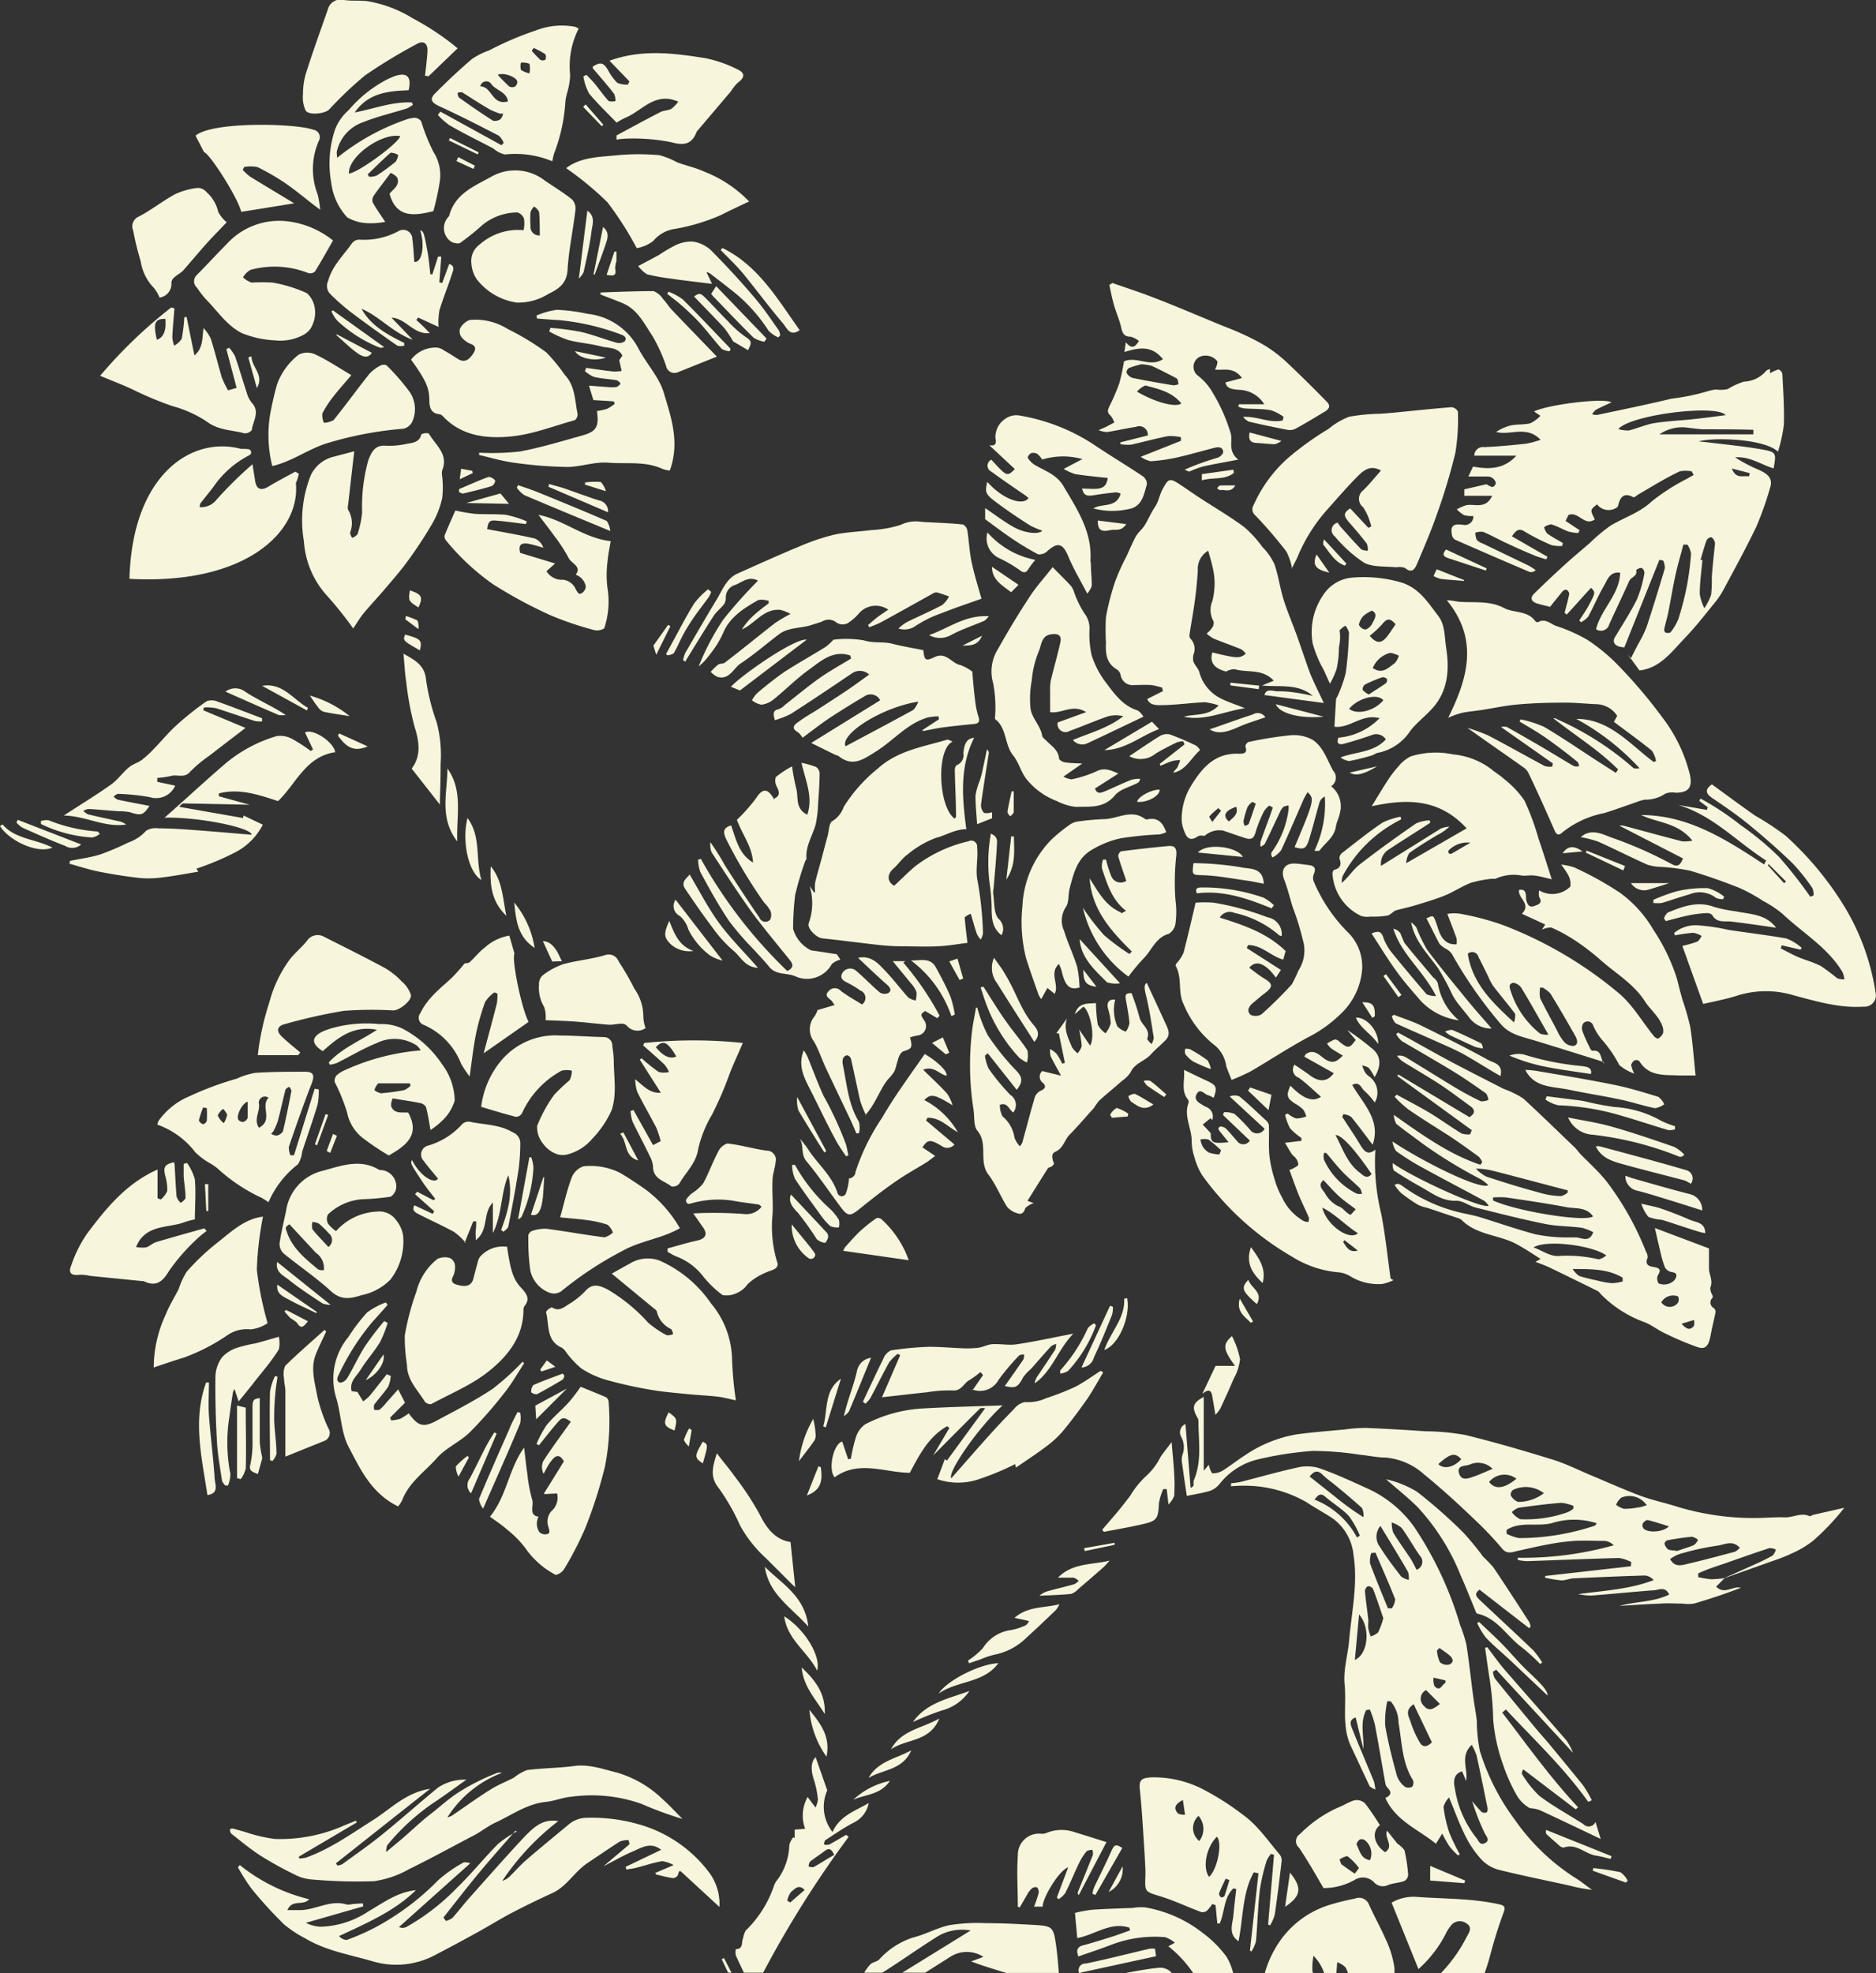 <svg id="Layer_1" data-name="Layer 1" xmlns="http://www.w3.org/2000/svg" xmlns:xlink="http://www.w3.org/1999/xlink" viewBox="0 0 219.7 231.04"><rect x="0" y="0" width="219.7" height="231.04" fill="#333333" stroke="none"/><defs><style>.cls-1{fill:none;}.cls-2{clip-path:url(#clip-path);}.cls-3{fill:#f7f5db;}</style><clipPath id="clip-path"><rect class="cls-1" width="219.7" height="231.04"/></clipPath></defs><title>flower-left-bot</title><g class="cls-2"><path class="cls-3" d="M41.51,52.84c-0.82.22-1.59,0.41-2.35,0.62a4,4,0,0,0-2.76,2.18,14.3,14.3,0,0,0-.81,7.74,10.48,10.48,0,0,0,2.72,6.39,42.7,42.7,0,0,1,3.05,3.82c0.46-.67.8-1.26,1.23-1.78,0.75-.91,1.57-1.77,2.34-2.67,0.95-1.12,1.93-2.22,2.79-3.41a49.62,49.62,0,0,0,2.87-4.36,10.73,10.73,0,0,0,1.19-3,11,11,0,0,0,0-2.61,1.79,1.79,0,0,1,0-.68c0.8-1.91-.83-3-1.56-4.32a1.29,1.29,0,0,0-.88.1c-0.2.92-1,1-1.65,1.1a9.09,9.09,0,0,1-2.55.23c-1.27-.09-1.64.8-2,1.68A20.07,20.07,0,0,0,42.41,60a11.54,11.54,0,0,1-.54,2.55,1.47,1.47,0,0,1-.62.43A1.19,1.19,0,0,1,41,62.36a3,3,0,0,0-.24-2.68,0.9,0.9,0,0,1,0-.49c0.24-2.08.47-4.16,0.73-6.35m6.66-10.71c1.68,2.33,2.1,3.23,2.13,4.63,0,0.85.1,1.63,1.19,1.75a0.75,0.75,0,0,1,.41.24c2.15,2.3,5.05,2.62,7.83,2.37,2.58-.22,5.08-1.22,7.61-1.92a0.86,0.86,0,0,0,.32-0.74c-0.33-1.56-.26-3.24-1.48-4.54A21.86,21.86,0,0,0,64,41.28a30.24,30.24,0,0,0-4.55-2.76A7.07,7.07,0,0,0,55,37.47a2.09,2.09,0,0,0-1.12,1,1.1,1.1,0,0,0,.16,1,2.55,2.55,0,0,0,1.08.8c0.78,0.28.52,0.8,0.27,1.18C55,42,54.47,42.6,53.58,42c-0.52-.32-1-0.65-1.57-0.95a1.69,1.69,0,0,0-.77-0.34,3.58,3.58,0,0,0-3.07,1.37m-8.9,46c-3.48.5-4.61,3.74-6.71,5.73-2.3-.76-4.55-1.52-6.93-0.9l0,0.33,3.61,1c-2.71-.06-5.26-0.12-7.81-0.16a1.28,1.28,0,0,0-.43.4l7.46,1.31,0.07-.29,2.25,1.07a7.49,7.49,0,0,1-3.31,3.28A32.57,32.57,0,0,1,23,101.72l0.23,0.35c-1.38.23-2.78,0.5-4.18,0.67a12,12,0,0,1-2.72.07c-1.61-.18-3.22-0.44-4.82-0.76-1.14-.23-2.26-0.6-3.38-0.91l0.06-.33c1.18-.24,2.4-0.4,3.54-0.75A31.47,31.47,0,0,0,15,98.67a5.05,5.05,0,0,0,2.12-1.4A2.18,2.18,0,0,1,18.57,97c1.49,0,3,.11,4.45.22,2.15,0.16,4.31.35,6.45,0.53,0-.81-6.13-2.1-10.2-2,2.29-2,4.54-4.11,6.85-6.1a16.64,16.64,0,0,1,6.27-3.45,2.91,2.91,0,0,1,1.83.33,18.23,18.23,0,0,1,2.17,1.41l0.27-.17-0.94-2c0.95-.51,3.48,1.18,3.55,2.42M62,8.59a2.68,2.68,0,0,1-1-.42A1.89,1.89,0,0,1,61,7.34a2.14,2.14,0,0,1,1,.13A2.44,2.44,0,0,1,62,8.59m0.46-3a12.29,12.29,0,0,1,1.4.75,0.75,0.75,0,0,1,0,.66,0.61,0.61,0,0,1-.59,0,13,13,0,0,1-1-1.06l0.28-.38M58.3,8.77c0.64-.34,2.22.25,2.28,0.79a0.68,0.68,0,0,1-.26.57,0.76,0.76,0,0,1-.68,0A18.86,18.86,0,0,1,58.3,8.77m1.19,3.1c-1.88.54-1.86-1.76-3.24-1.75a0.71,0.71,0,0,1,1.31-.25c0.54,0.73,1.76.87,1.93,2m-0.58,1.49a1.36,1.36,0,0,1-.3.6,1.13,1.13,0,0,1-.88.17c-1.37-.87-2.7-1.79-4-2.73a1,1,0,0,1-.14-0.52,1,1,0,0,1,.53-0.07c1.08,0.67,2.14,1.38,3.23,2a8.11,8.11,0,0,0,1.22.5h0.37m5.75,5.54A8.42,8.42,0,0,1,64.88,18a20.18,20.18,0,0,0,1.33-6.09,7.52,7.52,0,0,1,.18-0.94,8.37,8.37,0,0,0,.38-2.19,9.66,9.66,0,0,1,1-5.43,2.57,2.57,0,0,0-.42-0.21,8.37,8.37,0,0,0-4.61.43A36.74,36.74,0,0,0,57.29,5.9a8.59,8.59,0,0,0-2,1c-1.49,1.26-2.91,2.6-4.3,4-0.72.7-.48,1.1,0.44,1.53,2.38,1.09,4.71,2.28,7,3.47a2.3,2.3,0,0,1,.56.84L58.72,17l-7.15-3.93-0.29.39a7.93,7.93,0,0,0,1.32,1.18c1.7,1,3.44,1.83,5.16,2.74a3.31,3.31,0,0,0,1.35.71,11.29,11.29,0,0,1,5.56.79m4,24.17-0.17.4a3.68,3.68,0,0,0,1.07.69c0.87,0.2,1.78.24,2.67,0.39a1.25,1.25,0,0,1,.44.39,1.3,1.3,0,0,1-.47.4,5.25,5.25,0,0,1-1.09,0l-2.14-.16,0.51,1.69L71.87,47,72,47.28a5,5,0,0,1-.9.59,7,7,0,0,1-1.19.26c0.26,1.83-.06,2.4-1.71,2.86-2.43.68-4.85,1.42-7.32,1.88a29.51,29.51,0,0,1-4.77.14s0,0.17,0,.27c1.39,0.32,2.71.72,4.06,0.9a49.39,49.39,0,0,0,6.22.5c1.62,0,3.25-.63,4.84-0.5,2.11,0.18,4.32-.22,6.35.73a3.53,3.53,0,0,0,.86.19c1.21-3.31.14-6.26-.7-9.1-0.54-1.83-2-3.36-2.93-5.11a7.64,7.64,0,0,0-6-4.14,20.9,20.9,0,0,0-3.59-.47,9,9,0,0,0-2.39.67l0.06,0.35c0.84,0.06,1.68.15,2.51,0.18a27.93,27.93,0,0,1,7.29,1.68c0.46,0.15.74,0.41,0.49,0.79a1.13,1.13,0,0,1-1,.17c-1.4-.39-2.75-0.93-4.16-1.26a34.18,34.18,0,0,0-3.56-.47l-0.14.43a14.14,14.14,0,0,0,2.24,1c1.25,0.33,2.57.41,3.81,0.74,0.87,0.23,2,.07,2.52,1.08l-0.37.54,0.28,1.26a5.43,5.43,0,0,1-1,.06c-1.1-.12-2.19-0.29-3.28-0.44M63.26,27.56a1,1,0,0,1-1.13-1.12,10.07,10.07,0,0,1,0-1.59,2,2,0,0,1,.41-0.67,1.71,1.71,0,0,1,.59.62c0.09,0.91.07,1.83,0.09,2.76m2.27,1.61h0a2,2,0,0,0,.32-0.26A0.72,0.72,0,0,0,66,28.57c0.19-1.87.46-3.74-.37-5.55-0.28-.62-0.25-0.63-0.89-0.55,0,1.54,0,3.06,0,4.58a2.15,2.15,0,0,0,.74,2.12m-4.2-2.22a6.81,6.81,0,0,0-5.07,1.65,2.39,2.39,0,0,0-1,2.28,3.73,3.73,0,0,0,.62,1.82,7.27,7.27,0,0,0,4.67,2.73,6.57,6.57,0,0,0,3.7-1c1.23-.6,2.17-1.21,2.27-2.85,0.14-2.34.65-4.65,0.92-7A1.53,1.53,0,0,0,67,23.36c-1-.8-2.12-1.48-3.19-2.21a5.65,5.65,0,0,0-6.32-.43c-2,1.1-4.24,2-4.89,4.57l-0.13.15a1.93,1.93,0,0,0,.13,2.68,1.47,1.47,0,0,0,1.24.36,27.55,27.55,0,0,0,2.63-2.11,6.49,6.49,0,0,1,4.12-1.49,1.18,1.18,0,0,1,.78.74,4,4,0,0,1-.05,1.33m3.72,39L64,66.89a2.11,2.11,0,0,0,1.93,1A1.84,1.84,0,0,1,67.43,69c0.21,0.35.32,0.66,0.67,0.48a1,1,0,0,0,.5-0.82,1.8,1.8,0,0,0-1.18-1.36c0.76-1-.53-1.29-0.85-2a17.42,17.42,0,0,0-1.64-2.52c-0.57-.8-1.18-1.57-1.87-2.49,3,0.58,5.29,2.72,8.46,3.08-0.12.73-.31,1.59-0.38,2.46a11.88,11.88,0,0,0,0,3,9.9,9.9,0,0,1-.38,4.75,1.54,1.54,0,0,1-1.22.19,38,38,0,0,1-5.11-1.74,54.5,54.5,0,0,1-6.65-3.59,27.46,27.46,0,0,1-5.52-5.12,0.76,0.76,0,0,1-.2-0.6c0.43-1.07.91-2.11,1.27-2.94a21,21,0,0,0,2.27.39c1.23,0.08,2.47,0,3.68.12a13,13,0,0,1,2.41.76l-0.1.32c-1.18-.14-2.36-0.32-3.54-0.41-0.72-.06-0.88.15-1,1,1.86,0.36,3.73.67,5.58,1.1a1.78,1.78,0,0,1,1,1.08c-0.57-.16-1.13-0.35-1.71-0.46-0.74-.13-1.29,0-1,1.06L65.06,66M39,28.16c-0.71,1.24-1.38,2.45-2.11,3.63a0.83,0.83,0,0,1-.78.19,10.7,10.7,0,0,0-6.8-.37,2.5,2.5,0,0,0-.85.86,2.57,2.57,0,0,0,1,.62,21.91,21.91,0,0,1,2.48,0,16.51,16.51,0,0,1,4,1.24,2.92,2.92,0,0,1,.94,1.87A3.45,3.45,0,0,1,36.61,38a2.21,2.21,0,0,1-1,1.17,5.67,5.67,0,0,1-3.36.69A11.89,11.89,0,0,1,28.3,39c-1.8-.93-2.86-2.64-4.23-4a12.27,12.27,0,0,1-1-1.31A1,1,0,0,1,23,32.25c1.2-1.2,2.34-2.46,3.54-3.66a8.29,8.29,0,0,1,7-2.69A10.51,10.51,0,0,1,39,28.16M32,54.55c2.44-.61,4.35-2.14,6.68-2.76a41.73,41.73,0,0,1,8.52-1.58,1.51,1.51,0,0,0,1.05-.77A3.58,3.58,0,0,0,48,45.93a25.24,25.24,0,0,0-2.72-3.14,0.76,0.76,0,0,0-.69,0,4.53,4.53,0,0,0-1.34,1c-1.42,1.78-2.75,3.63-4.18,5.4a2.41,2.41,0,0,1-1.14.32,2.23,2.23,0,0,1-.18-1.09,11.71,11.71,0,0,1,1.3-2c0.61-.79,1.29-1.54,2.1-2.49-1.43-.84-2.75-1.73-4.17-2.4a2.24,2.24,0,0,0-2,0,7.79,7.79,0,0,0-2.52,3.43c-0.34,1.18-.6,2.38-0.83,3.59a15,15,0,0,0,.25,6m-8.54,4.83a2.26,2.26,0,0,0,2-.85,46.9,46.9,0,0,1,4.23-4.17c0.12,0.78.22,1.33,0.3,1.9,0.15,1.05.69,1.26,1.62,0.69s2.06-1.15,3.09-1.72L35,55.48a6.25,6.25,0,0,1-.35,1.1c0.55,5.69-5.89,11.95-19.49,11.2C15.48,55.61,22.42,51,28.25,52.57a4.25,4.25,0,0,1,.94.05,0.48,0.48,0,0,1,.23.35,0.39,0.39,0,0,1-.17.31,11.46,11.46,0,0,0-3.89,3.22c-0.59.85-1.27,1.64-1.9,2.46a1,1,0,0,0-.06.42m64.35-35.8c-1.2.57-2.28,1.07-3.34,1.61a23.12,23.12,0,0,1-5.34,1.61,4,4,0,0,0-2.56,1.41,4.36,4.36,0,0,1-1.94.85,38.71,38.71,0,0,0-3.43-5.37,37.3,37.3,0,0,0-4.84-4c1.75-1.34,4-1.3,6.07-1.52a27.25,27.25,0,0,1,4.83,0,8.75,8.75,0,0,1,2.08.83c1,0.38,2.15.62,3.15,1.08a14.81,14.81,0,0,1,5.32,3.53M19.37,37.34c0.12,1.37-.22,2.19-1,2.44-0.45-1.93-.25-2.47,1-2.44M11.72,44c1.46,0.62,2.75,1.09,4,1.7a39.94,39.94,0,0,0,4.46,1.85,13.92,13.92,0,0,1,4,1.79c1.37,1.07,3,1,4.43,1.4a1,1,0,0,0,.88-0.39c0.13-1.05,1-2.12,0-3.18a3.23,3.23,0,0,1-.6-1.21c-0.47-1.41-.88-2.84-1.36-4.24a4.83,4.83,0,0,0-.7-1l-0.32.16,1.2,4.54-1,.29a11.3,11.3,0,0,1-.73-1.5c-0.45-1.52-.82-3.06-1.3-4.57a5.14,5.14,0,0,0-.85-1.23c-0.15,1.25-.06,2.38-1.06,3.21l-0.92-4.51-0.27.05a18.44,18.44,0,0,1-.3,2.51,2.48,2.48,0,0,1-.88.81,3.71,3.71,0,0,1-.22-1c0.05-1.12.16-2.24,0.25-3.37L20.06,36a55.9,55.9,0,0,0-8.33,8M72.2,15.87l0,0.48a10.5,10.5,0,0,1,1.56-.13,23.19,23.19,0,0,1,4.84.43c1.53,0.43,2.45.24,3-1.25l0.13-.15,3.87-4.56a5.47,5.47,0,0,1,.8-1c0.82-.6.89-1.12,0-1.55A15,15,0,0,0,82.6,6.81c-3.68-.58-7.4-1.08-11.22.3l2.33,2.42-0.17.37a2.74,2.74,0,0,1-1.25-.2,5.87,5.87,0,0,1-1.08-1.49c-0.53-.87-0.85-1-1.79-0.41l0,0.19c0.84,1,1.7,1.95,2.5,3a2,2,0,0,1,.16.84,1.52,1.52,0,0,1-.8,0c-0.57-.62-1.06-1.32-1.6-2-0.32-.38-0.68-0.72-1-1.07l-0.36.19a6.18,6.18,0,0,0,.67,2c1,1.21,2.13,2.28,3.22,3.41a8.76,8.76,0,0,1,1-.56c1.79-.72,3.11-2.59,5.35-2.18a6.59,6.59,0,0,1,.87.28,3.76,3.76,0,0,1-.8.84c-0.38.21-.89,0.18-1.28,0.38-1.74.89-3.45,1.83-5.17,2.75m-22.4-7,0.41,0.06,3.4-3.27-0.53-.44a31.76,31.76,0,0,0-4.73-3.08,14.79,14.79,0,0,0-5.28-2c-0.93-.12-1.89,0-2.82-0.15A1.52,1.52,0,0,0,38.4,1.09c-0.88,2.51-1.78,5-2.59,7.56a8.54,8.54,0,0,0-.33,2.42,3.62,3.62,0,0,0,.32,1.88c0.35,0.57,2.22.39,2.74-.12a44,44,0,0,1,4.21-4,62.85,62.85,0,0,1,6.07-3.68c0.76-.44,1.28-0.08,1.24.81s-0.18,1.94-.28,2.9m1.58,29.4a8.24,8.24,0,0,1,.1-1.9c0.42-1.42,1-2.8,1.45-4.21,0.17-.49.42-1-0.3-1.24l-0.83,2.24-0.33-.1q0.12-1.49.23-3l-0.38,0-0.66,2.07H50.4c-0.1-.86-0.17-1.73-0.32-2.58-0.45-2.41-.46-2.4-0.87-2.58,0.6,1.91.16,3.86-.69,3.7-0.07-.92-0.11-1.8-0.23-2.67a1.07,1.07,0,0,0-1.61-.93,8.51,8.51,0,0,1-4.62,1,1.09,1.09,0,0,0-.85.44c-1,1.43-2.3,2.62-2.78,4.39a1.36,1.36,0,0,0,.19,1.48A24.19,24.19,0,0,0,41,36.48c1.81,1.38,3.67,2.7,5.53,4a1.66,1.66,0,0,0,.81,0l0-.32c-2-1-3.9-2-5-4,2.1,0.88,3.61,2.76,6,3.63l-2.49-2.59c1.74,0.08,2.53,2,4.48,1.81-0.33-.35-0.58-0.61-0.84-0.86s-0.49-.46-0.74-0.69l0.23-.27,2.44,1.12M43.06,20.42h0l0.16,0.28a2.32,2.32,0,0,0,.89-0.14,24.12,24.12,0,0,0,2.23-1.63,1.86,1.86,0,0,0,.29-0.79,1.91,1.91,0,0,0-.88-0.26c-0.93.81-1.8,1.69-2.69,2.54m-2.2-.1h0c1.08-.07,5.92-3.63,6-4.38-2.17-.41-6.1,2.39-6,4.38m9.87,4.41c-2.37.6-4.35,0.73-5.11-2.05,0.4-.5,1.27-1,0.89-1.89a1.8,1.8,0,0,0-.77-0.54c-0.72,1-1.34,1.75-1.91,2.58a1,1,0,0,0-.2.83c0.39,0.73.88,1.4,1.48,2.32a8.83,8.83,0,0,1-1.89.16,5.18,5.18,0,0,1-2.55-.68,7.26,7.26,0,0,1-1.88-4.08,12.54,12.54,0,0,1,.47-6.28,5.82,5.82,0,0,1,1.57-2.2,15,15,0,0,1,4.6-3.65L46,9c1.32-.53,2.32-0.35,1.85,1.57-2.35.09-4.69,0.28-6.31,2.6,2.29-.44,4.43-1.29,6.7-1.17l0.11,0.27a3.46,3.46,0,0,1-.73.44c-1.69.53-3.43,0.93-5.07,1.59a4.73,4.73,0,0,0-3.11,3.47,2.94,2.94,0,0,0,.06.7,26.43,26.43,0,0,1,7.84-4.39,4.18,4.18,0,0,1,1.22-.29,1,1,0,0,1,.77.42,21.5,21.5,0,0,0,1.43,3.58,5,5,0,0,1,.73,3.55,31,31,0,0,1-.74,3.39m-22.5.08,6.2-1c-1.83-1.11-3.51-2.11-5.18-3.14a5.92,5.92,0,0,1-.84-0.78l0.16-.33a4,4,0,0,1,1.55,0,26.16,26.16,0,0,1,3.43,2c1.32,0.92,2.55,2,3.93,3a12.79,12.79,0,0,0-.3-1.8,8.22,8.22,0,0,1,.13-6.25,0.88,0.88,0,0,0-.66-1.32c-1.93-.74-11.81-1-13.77.7l1,1.93c0.63,0.16,3.77,5,4.32,6.87M64.67,112.6l-1.09-2.39c0.84,0,1.51.75,2,1.89,0.07,0.15.15,0.31,0.24,0.45ZM20.52,92a2.45,2.45,0,0,1-3,1.34,25.6,25.6,0,0,0-3.73-.38,1.13,1.13,0,0,0-.47.33,1.44,1.44,0,0,0,.46.35c1.23,0.26,2.47.49,3.73,0.73-0.75,1.11-1,1.16-2.3.74A5.83,5.83,0,0,0,13.91,95c-1.18-.09-2.36-0.2-3.54-0.27a1.71,1.71,0,0,0-.61.22,1.81,1.81,0,0,0,.55.41c1.17,0.28,2.35.53,3.52,0.79a2.06,2.06,0,0,1,.94.4c-2.5.39-4.69-1-7.3-1.05,2-1.31,3.84-2.42,5.56-3.65,0.78-.56,1.35-1.41,2.08-2,0.42-.36,1-0.51,1.48-0.85A11.41,11.41,0,0,0,18,87.71c0.9-.92,1.72-1.93,2.67-2.79a36.33,36.33,0,0,1,3.53-2.81,1.75,1.75,0,0,1,1.31.06c1.74,0.61,3.45,1.29,5.18,1.94l0,0.37a3.55,3.55,0,0,1-.87-0.06c-1.51-.49-3-1-4.51-1.49a6,6,0,0,0-1.42-.09l-0.09.33,4.95,2.07c-1.46,1.12-2.85,2.18-4.23,3.25a15.45,15.45,0,0,0-2.26,1.89c-0.69.8-1.52,0.26-2.26,0.49a9.54,9.54,0,0,1-1.58.22c0,0.15,0,.31,0,0.46L20.52,92m6-65.94c-0.78.83-1.64,1.68-2.45,2.59s-1.71,2-2.6,3c-0.27.31-.67,0.49-1,0.78a1,1,0,0,0-.4.63,1.63,1.63,0,0,1-1.38,1.79A4.48,4.48,0,0,0,18,33.69a5.62,5.62,0,0,1-1.52-3.09A32.31,32.31,0,0,1,15.6,27a1.24,1.24,0,0,1,.63-1.63c1.49-.76,2.82-1.85,4.3-2.64A8.38,8.38,0,0,1,23.2,22a1.42,1.42,0,0,1,1,.51,4.34,4.34,0,0,1,1.35,2.28,3.72,3.72,0,0,0,1,1.23m43.78,8.2c0,0.09,0,.18,0,0.27,0.89,0.35,1.8.67,2.67,1.05,1.69,0.74,2.45,2.37,3.39,3.77A19.29,19.29,0,0,1,78,42.83a1,1,0,0,0,1.43.74l4.52-1.81c-1.92-2-3.62-3.74-5.3-5.51-0.36-.37-0.61-0.85-1-1.23a2.38,2.38,0,0,0-1.1-.93c-2.08,0-4.17.09-6.25,0.16m4.42-3.13a3.79,3.79,0,0,0,1.05,1,22.85,22.85,0,0,0,2.77.5c0.76,0.12,1.54.21,2.3,0.31l2.55,0.31-0.66-1.38a1.86,1.86,0,0,1,.4.15c0.77,0.59,1.55,1.18,2.31,1.79A19,19,0,0,1,90,38.72a3.53,3.53,0,0,0,1.15.79l0.22-.24a1.89,1.89,0,0,0-.17-0.6c-0.89-1.24-1.74-2.53-2.73-3.69-1.68-2-3.41-3.86-5.22-5.69a4,4,0,0,0-2.11-1,4.21,4.21,0,0,0-2.08.45,16.87,16.87,0,0,0-1.83,1.08c-0.74.42-1.51,0.81-2.48,1.33M47.25,76.55c1.38,0.77,2.47,1.34,2.64,3a24.69,24.69,0,0,0,1.24,5,14.87,14.87,0,0,1,.47,4.91q0,2-.08,4.07c0,0.31,0,.63,0,0.69L48.21,90c1.07-1.4.94-3,.36-4.83a35.17,35.17,0,0,1-1-5.35c-0.16-1-.2-2.07-0.32-3.28M84.61,29.05l-0.22.22c0.89,0.92,1.83,1.79,2.65,2.78C88.63,34,90.1,36,91.7,37.87c0.44,0.52.81,1.61,1.95,0.79-2.58-3.62-4.83-7.54-9-9.6M60.66,56.85l-0.14.25a3.37,3.37,0,0,0,.87.87c3.27,1.4,6.56,2.75,10.08,4.21A2.51,2.51,0,0,0,71.05,61c-2.72-1.18-5.46-2.3-8.21-3.42-0.72-.29-1.46-0.52-2.19-0.78m-7.1,41.73c-0.12-3,.71-5.93-1.15-8.54,0,2.82-1,5.75,1.15,8.54M83.28,34.4c0.12,0.14.17,0.23,0.24,0.3,1.57,1.62,3.12,3.26,4.73,4.84a3.54,3.54,0,0,0,1.27.48l0.25-.38-5.9-6.13-0.58.89M87.61,41c0.31-.69.55-1-0.17-1.46a12.41,12.41,0,0,1-2.2-1.94c-0.89-.88-1.74-1.82-2.62-2.71-0.58-.59-0.75-0.59-1.34-0.17,1.19,1.24,2.41,2.47,3.58,3.74a13,13,0,0,1,1,1.52l1.7,1M54.75,95.79c1.64,2.22.89,4.82,1.63,7.26-1.55-.93-2.31-4.58-1.63-7.26M9.52,98.89L2.08,96l-0.16.31a3.19,3.19,0,0,0,.71.61c1.66,0.74,3.31,1.49,5,2.13a1.55,1.55,0,0,0,1.89-.18M78.27,34.15a6.85,6.85,0,0,1,1.69.91c1.91,1.89,3.74,3.85,5.6,5.78l-0.1.29a2.12,2.12,0,0,1-.94-0.28c-0.88-1-1.65-2-2.53-3a29.27,29.27,0,0,0-2.2-2.11c-0.52-.47-1.09-0.88-1.64-1.32l0.13-.25M4.8,96.18c0,0.1,0,.21,0,0.31a15.83,15.83,0,0,0,6,1.58,2.24,2.24,0,0,0,.88-0.41,1.09,1.09,0,0,0-.25-0.29,18.89,18.89,0,0,1-5.75-1.32,2.1,2.1,0,0,0-.94.11M26.43,81c2.08,0.92,4.13,1.84,6.19,2.72a2.18,2.18,0,0,0,.83,0c-1.58-1.06-3.28-1.75-4.77-2.75a1.91,1.91,0,0,0-2.25,0M39,36.34l-0.18.12a4.14,4.14,0,0,0,.66,1.07,15.71,15.71,0,0,0,5,3.18,0.81,0.81,0,0,0,.5-0.07l-6-4.3M68.78,24.67c1,0.69.58,1.66,0.49,2.43-0.2,1.6-.58,3.18-0.92,4.76a2.85,2.85,0,0,1-.56.76l1-8m-9.49,82.62c-1.78-1.7-1.93-3.67-1.83-5.8,1.38,1.68,1.39,3.69,1.83,5.8M71.21,59.92a1.28,1.28,0,0,0-1.11-1.33c-1.32-.43-2.62-0.92-3.93-1.37-0.61-.21-1.24-0.36-1.86-0.54L64.23,57l7,3M6.14,99.25c-1.69.77-5-.74-6.14-2.51a2.65,2.65,0,0,1,.3-0.2c1.45,1.71,3.79,1.68,5.84,2.71M62.61,111c-2-1.33-2.17-3.23-2.39-5.31A11,11,0,0,1,62.61,111M53.76,57.27l0,0.33a1,1,0,0,0,.45.2c1.13-.27,2.26-0.54,3.38-0.88A0.87,0.87,0,0,0,58,56.29a1.11,1.11,0,0,0-.77-0.45c-1.16.42-2.29,0.94-3.43,1.42M40.95,83.86c-1.15-.18-2.12-0.31-3.08-0.52a1.53,1.53,0,0,1-.67-0.59c-0.31-.38-0.57-0.8-0.92-1.3a13,13,0,0,1,4.67,2.41M59.7,59l-5.09-.1,4-1.12,1,1.22M35.94,83.19l-5.24-2.88c2.39-.41,3.63,1.59,5.36,2.58l-0.12.3M69.51,32.14l0.14,0c0.41-1.13.85-2.26,1.23-3.4,0.25-.73.57-1.51-0.26-2.15l-1.11,5.53M39.71,85.88l3.35,1.52c-1.49.63-2.41,0.25-3.48-1.26l0.13-.26M39.46,39.16l4.08,2.15c-0.32.53-.84,0.64-1.66,0.06s-1.69-1.43-2.52-2.16Zm9.72,37c-2-1.14-2-1.14-1.74-1.85,1.88,0.51,2,.66,1.74,1.85M49,71.13c-1.18-.76-1.18-0.76-1-2,1.42,0.48,1.57.79,1,2M29.45,41.72c0,1.3,1.54,2.17.63,3.72l-1-3.59,0.39-.13M72.19,29.45c0,0.37,0,.75,0,1.12a3.64,3.64,0,0,0-.15.86c0.21,1-.34.85-1,0.76l0.92-2.73h0.26M67.34,41.12l3.61,0.75c-1.25.47-3.1,0.14-3.61-.75m3.58,16.39-2.41-.76,0-.25a9,9,0,0,1,1.85-.06,2.68,2.68,0,0,1,.6,1.08M70.47,14.78l-2.18-2.27,0.3-.28,2.07,2.38Zm-14.53,3.3-3.38-1.64,0.14-.28,3.36,1.68-0.12.25m-0.49,1.69-2-.92,0.22-.46,1.94,1-0.18.43M55.38,55.39l-1.54.73L54,54.89l1.3,0.24,0.06,0.25m149.57,0h0l-0.11.41c-0.64-.15-1.51.38-2-0.93L205,55.43m0.34-5.1h0c0,0.18,0,.35,0,0.53h-11a4.68,4.68,0,0,1,3.43-.76c0.59,0.06,1.18.16,1.77,0.17,1.95,0,3.9,0,5.84.06m-6,15.24h0l-0.23,0c0.23-.77.43-1.55,0.71-2.3a0.7,0.7,0,0,1,.57-0.36,1,1,0,0,1,.39.57,0.8,0.8,0,0,1,0,.39c-0.12,1.23-.26,2.46-0.35,3.69a15.69,15.69,0,0,1-.08,2.09,6.75,6.75,0,0,1-.79,1.57,5.47,5.47,0,0,1-.54-1.66c0-1.32.19-2.63,0.31-3.94m2.68-17h0c-1.24.16-2.42,0.32-3.61,0.45-1.56.17-3.14,0.23-4.69,0.47-1,.17-2,0.62-3,0.87a3.88,3.88,0,0,1-1.23-.17c1.48-1.69,11.51-2.92,12.57-1.63m-4.9,15.17h0.43a2.76,2.76,0,0,1,.42,1.05,34.48,34.48,0,0,1-.48,3.76,35.57,35.57,0,0,1-1,3.88,5.9,5.9,0,0,1-.94,1.59,0.78,0.78,0,0,1-.6,0,0.48,0.48,0,0,1-.12-0.4c0.14-.65.34-1.29,0.47-1.94,0.3-1.49.54-3,.87-4.49,0.26-1.16.6-2.3,0.9-3.45m-27.84,133-1.42-.33a2,2,0,0,0,.12,1c0.67,0.71.86-.21,1.28-0.38,0-.1,0-0.2,0-0.3m-1-3.53a3.85,3.85,0,0,0,.35,1.4,1.19,1.19,0,0,0,1.11.27c0.58-.26.42-0.73,0-1.08s-0.77-.57-1.16-0.85l-0.28.27m0.33,6.28-1.62-1.62a1.12,1.12,0,0,0-.24,1.86c0.62,0.74,1.2.26,1.86-.24m-14.71-23.94a9.68,9.68,0,0,1,5,4.45l0.33-.22a10.4,10.4,0,0,0-1.27-2.28c-0.81-.87-1.88-1.49-2.78-2.28-0.51-.44-0.8-0.27-1.25.34m4.72,18.77c1.54-.65,1.88-3.73.49-5.32l-0.49,5.32m6.89,5.19c-1.11.73-.56,1.46-0.37,2.05a11.69,11.69,0,0,0,1.1,2.46c0.34,0.58.87,0.5,1.4-.05l-2.13-4.45m0.33-15.75a1,1,0,0,0,.4-1.64c-0.75-1.05-1.37-2.21-2.13-3.25a3.35,3.35,0,0,0-1.17-.65,3.3,3.3,0,0,0,.18,1.2c0.61,1,1.33,2,2,3,0.27,0.41.47,0.86,0.73,1.34M163,188.33a2.16,2.16,0,0,0,.39-1.06c-0.72-1.84-1.53-3.64-2.31-5.46l-0.5.06a3,3,0,0,0-.13,1.21c0.65,1.77,1.38,3.5,2.09,5.25H163m-1,1.15c-0.38-1.1-.76-2.27-1.2-3.41a0.7,0.7,0,0,0-.6-0.33,0.72,0.72,0,0,0-.35.59c0.1,1.14.28,2.27,0.4,3.4,0,0.33-.05.68,0,1a5.21,5.21,0,0,0,.28.89,2.16,2.16,0,0,0,.87-0.48,9.43,9.43,0,0,0,.61-1.68m-0.34-10.78a1.94,1.94,0,0,0-.07,2.45c0.75,1.21,1.62,2.35,2.49,3.48a2.23,2.23,0,0,0,.89.39,2.3,2.3,0,0,0-.08-0.92c-1-1.75-2.08-3.48-3.23-5.39m-8.26-5.76,3,2.38a31.51,31.51,0,0,0,3.26,2.35,2.11,2.11,0,0,0-.16-1.07c-1.11-1-2.3-2-3.46-2.94a11.82,11.82,0,0,1-1.1-.9c-0.52-.55-1-0.63-1.59.18m9.1,26.3a11.27,11.27,0,0,0-.24,2.83c0.34,2,.86,4,1.39,5.94a2.88,2.88,0,0,0,.92,1.23,0.91,0.91,0,0,0,.85,0,0.82,0.82,0,0,0,.09-0.78c-1.3-2.07-1.28-4.45-1.69-6.73a3.9,3.9,0,0,0-.93-2.51h-0.39m9.88,5.13c-1.4,1.33-.39,2.78-0.64,4.21l-0.47-1.13c-0.81.24-1.1,0.9-.85,2a12.37,12.37,0,0,0,2.48,5.75c0.31,0.35.43,1,1.08,0.64s0-.89-0.14-1.3a27.13,27.13,0,0,1-1.39-3.59c0.36,0.42.7,0.87,1.1,1.25a0.66,0.66,0,0,0,.6.06,0.7,0.7,0,0,0,.09-0.55c-0.41-2-.82-4.07-1.27-6.09a7.07,7.07,0,0,0-.58-1.29m-11.32,5.23a2.07,2.07,0,0,1-.62-0.35c-0.75-1.58-1.48-3.16-2.22-4.74-1.07-2.31-.48-4.81-0.72-7.21-0.17-1.68.38-3.43,0.53-5.15,0.28-3.31,1.05-6.61.51-10a6,6,0,0,0-2.35-4.21c-1-.69-2.11-1.26-3.13-1.95a14.71,14.71,0,0,0-5.86-1.88,17.2,17.2,0,0,0-3,0v-0.35a9.81,9.81,0,0,0,1.13-.16c2.16-.55,4.31-1.17,6.49-1.65a5,5,0,0,1,2.58,0c1.91,0.65,3.75,1.5,5.59,2.34a13.62,13.62,0,0,1,5.69,4.63A42,42,0,0,1,171,190.3a16.49,16.49,0,0,1,.73,2.28c0.32,2,.52,4,0.78,5.94,0.13,1,.33,2,0.44,3a18.71,18.71,0,0,0,.36,3.52,26.72,26.72,0,0,0,4.14,8.12,25.14,25.14,0,0,0,7,6.72c0.69,0.41,1.32.95,2,1.42a18.35,18.35,0,0,1-2.6-.49c-2.78-.62-5.57-1.17-8.33-1.86a4.31,4.31,0,0,1-2-1.17,12,12,0,0,1-1.9-2.77c-0.71-1.41-1.24-2.9-1.92-4.53a2.79,2.79,0,0,0-.65,1.1,15.61,15.61,0,0,0,.67,3,22,22,0,0,0,1.23,2.54l-0.19.16a10.13,10.13,0,0,1-1-1.05,15.47,15.47,0,0,1-.86-1.52l-0.74,1.19c-2.07-1.69-4.71-2.68-5.92-5.36,0.59-.27.83-0.63,0.26-1.18a1,1,0,0,1-.26-0.52c-0.41-2.3-.79-4.61-1.23-6.9a13,13,0,0,0-.58-1.75l-0.43.06c-0.76,1.45-.26,3-0.33,4.57l-0.91-3.71c-0.82.28-.59,0.87-0.41,1.32,0.83,2.07,1.71,4.12,2.56,6.19a5.54,5.54,0,0,1,.16,1m7.37-38.17c0.67,0.64,1.83.38,2.69-.58-0.73-.8-1.26-0.7-2.69.58m27,7.28c-0.91-.28-1.7-0.55-2.51-0.74a0.91,0.91,0,0,0-.56.45,0.59,0.59,0,0,0,.09.52c0.43,0.55,2.28.51,3-.24m-17.87-5.56a2.31,2.31,0,0,0-3.2.38c0.7,0.91,1.76.8,3.2-.38m15.27,3.12a2.44,2.44,0,0,0-3-.9,2.15,2.15,0,0,0-.6.83,2.72,2.72,0,0,0,.92.47,8.13,8.13,0,0,0,1.65-.16c0.29,0,.58-0.14,1-0.24m3.45,5.37c0.7-.23,1.41-0.44,2.09-0.72a1.8,1.8,0,0,0,.49-0.61,1.65,1.65,0,0,0-.69-0.37c-1,.09-1.93.24-2.89,0.41a0.57,0.57,0,0,0-.35.39,1.27,1.27,0,0,0,.44.7,2.23,2.23,0,0,0,.87.1ZM174.8,172a2.4,2.4,0,0,0-2.73-.48c-0.52.17-1.48,0.05-1.2,1s1.1,0.6,1.74.38,1.47-.6,2.2-0.9m6,2.86a3.44,3.44,0,0,0-3.64-.38,0.74,0.74,0,0,0-.25.61,1.64,1.64,0,0,0,.86.78,4.9,4.9,0,0,0,3-1m22.93,6.33c-0.86-.92-1.85-0.27-2.69-0.19a30.05,30.05,0,0,0-4.43,1,4.94,4.94,0,0,0-1,.55c0.52,1,1.34.74,2.08,0.56,1.85-.43,3.69-0.93,5.53-1.42a1.93,1.93,0,0,0,.56-0.47m-19.53-4.9a4.56,4.56,0,0,0-1.4-.35c-1.68.13-3.36,0.35-5,.58a2.32,2.32,0,0,0-.78.51,2.52,2.52,0,0,0,1,.83,14.6,14.6,0,0,0,5.56-.83,3.14,3.14,0,0,0,.65-0.41l0-.34m-7.86,3.26a5.42,5.42,0,0,0,1.48.53,28,28,0,0,0,8.9-1.46,0.87,0.87,0,0,0,.21-0.28,8.64,8.64,0,0,0-5.29,0c-1.73.42-3.65-.25-5.26,0.78,0,0.15,0,.3,0,0.44m25.49,5.2c1.23-.55,2.46-1.09,3.68-1.65a20,20,0,0,0,2-1,1.69,1.69,0,0,0,.36-0.69,1.68,1.68,0,0,0-.75-0.17c-1.75.57-3.49,1.19-5.23,1.8-0.64.22-1.29,0.43-1.92,0.66-0.4.15-.8,0.33-1.19,0.5v0.44a11.2,11.2,0,0,0,1.53.25,12.08,12.08,0,0,0,1.57-.14l-1,1c1,1,1.93-.12,2.89.14-1.81.7-3.64,1.31-5.49,1.85a4.56,4.56,0,0,1-1.31,0c-0.87,0-1.74-.07-2.61,0-1.6.06-3.2,0.17-4.8,0.27,1.92-.54,4-0.43,5.82-1.33-0.48-1-1.2-.54-1.78-0.5-2.46.18-4.92,0.44-7.38,0.62a7.83,7.83,0,0,1-1.5-.17c3-.41,6-0.55,8.84-1.64a1.55,1.55,0,0,0-1-.54c-2.77.08-5.54,0.2-8.31,0.33-0.51,0-1,.26-1.51.24a14.31,14.31,0,0,1-1.92-.32l0.07-.2,10-1.13,0.05-.49a4.49,4.49,0,0,0-1.43-.48c-3.6.09-7.2,0.25-10.8,0.37a6.46,6.46,0,0,1-1.06-.14c0-.09,0-0.18,0-0.26a39.24,39.24,0,0,0,11.24-1.46,1.83,1.83,0,0,0-1-.51c-1.2,0-2.4-.07-3.6,0a24.82,24.82,0,0,0-3,.39c-1.2.22-2.39,0.5-3.58,0.76-0.65.14-1.28,0.47-1.88-.23a38.91,38.91,0,0,0-2.87-3.07c-2-1.92-4.08-3.85-6.25-5.61a7.73,7.73,0,0,0-4.54-2c-1,0-2-.24-3-0.33a37,37,0,0,0-5.53-.45,40.79,40.79,0,0,0-6.46,1,8.14,8.14,0,0,0-4.44,2.85,2.59,2.59,0,0,1-1.11.82c-0.92.28-1.89,0.42-2.74,0.6-0.19-1.27-.38-2.5-0.54-3.73a2.35,2.35,0,0,1,0-1,2.57,2.57,0,0,0-.14-2.23,1.06,1.06,0,0,1,.52-1.46l0.6,7.46a0.44,0.44,0,0,0,.36-0.34,2,2,0,0,1,0-.49c1-2.26.56-4.63,0.56-7a0.77,0.77,0,0,0-.11-0.36c-0.71-1.23-.55-1.76.73-2.44v8.64l0.6-.7a2.78,2.78,0,0,0,.38,1,2.2,2.2,0,0,0,1.25-.32c0.87-.54,1.67-1.19,2.53-1.74a15.39,15.39,0,0,1,6.07-2.49c1.88-.26,3.78-0.4,5.67-0.58a18.72,18.72,0,0,1,2.45-.18c2.35,0.09,4.69.23,7,.39a27.6,27.6,0,0,1,4.7.44c3.43,0.84,6.82,1.83,10.19,2.87,1.53,0.47,3,1.21,4.47,1.83,1.95,0.81,3.87,1.68,5.85,2.42,1.45,0.54,3,.85,4.44,1.32a30.87,30.87,0,0,0,8.89,1.28c1.21,0,2.41-.12,3.62-0.08,1,0,1.88-.6,2.86-0.13a1.22,1.22,0,0,0,.35-0.15l3.7-.84a29,29,0,0,1-3.63,3.84,11.57,11.57,0,0,1-2.58,1.53c-0.89.43-1.84,0.74-2.77,1.07l-5.12,1.82M196.93,155c0.66,0.79,1.09.72,1.45,0.25a1.38,1.38,0,0,0,0-.68l-1.47.44m-2.33-2.48a1.19,1.19,0,0,0,1.94,0,0.87,0.87,0,0,0,0-.72,1.6,1.6,0,0,0-2,.75M190,149.6c-1.69-1-3.58-1-5.83-1a3,3,0,0,0,.76.81c0.73,0.24,1.49.4,2.25,0.57a9.41,9.41,0,0,0,1.62.28,5.7,5.7,0,0,0,1.23-.2c0-.15,0-0.31,0-0.46M188.1,147c-1.58-1.16-7-1.88-8.51-.93,1,0.36,2,1.1,3,1a16.26,16.26,0,0,1,4.64.4,2.11,2.11,0,0,0,.88-0.46m-4.52-7.62-3-.79c-2.07-.54-4.13-1.1-6.2-1.61a9.59,9.59,0,0,0-1.54-.14,4.61,4.61,0,0,0,1.19.92c2.2,0.73,4.43,1.41,6.66,2a9.05,9.05,0,0,0,2.13.29,1.89,1.89,0,0,0,.77-0.42l0-.3m-8.74,1.24c2.83,1.28,10.74,2.55,11.7,1.86-0.77-1.12-2-.88-3.1-1.08-2.35-.45-4.72-0.79-7.09-1.14a10.6,10.6,0,0,0-1.52,0c0,0.12,0,.25,0,0.37m-1.5-4.17,0.24-.34a2.21,2.21,0,0,0-.42-0.64c-1.15-.84-2.31-1.67-3.5-2.46-1.57-1-3.19-2-4.74-3.07a14.45,14.45,0,0,1-1.6-1.47l0.23-.26c1.27,0.7,2.57,1.36,3.81,2.1s2.51,1.67,3.8,2.45a2.47,2.47,0,0,0,1,.1l0.19-.49L163.64,126l0.11-.18,8.34,5c0.67-.43.69-0.86,0.11-1.28-1.21-.88-2.4-1.79-3.65-2.61-1.42-.93-2.91-1.77-4.35-2.68a3.46,3.46,0,0,1-.59-0.62,1.59,1.59,0,0,1,1,.16c1.92,1.16,3.82,2.36,5.74,3.52,1,0.6,2,1.15,3.08,1.65a1.78,1.78,0,0,0,.88-0.17,1.65,1.65,0,0,0-.28-0.75c-1.25-.88-2.5-1.76-3.81-2.56-2-1.22-4-2.36-6.05-3.57a3.16,3.16,0,0,1-.66-0.81l0.21-.19c2,1.08,3.89,2.18,5.86,3.23,2.16,1.15,4.35,2.26,6.52,3.37a10.52,10.52,0,0,1,2.31,1.14c2,1.84,4,3.79,6,5.71,0.33,0.32.57,0.71,0.89,1,1,1,2,1.92,2.86,3a34.31,34.31,0,0,1,4.6,8.2,1.17,1.17,0,0,1,.19.74c-0.37.84,0.23,1,.76,1.07,0.72,0.13.83,0.37,0.43,1a1,1,0,0,0,.11.92,1.7,1.7,0,0,0,1.88-.42c0.22-.38.41-0.79-0.33-0.91a1.16,1.16,0,0,1-.8-0.51,11.88,11.88,0,0,1-.56-1.91c-0.22-.88-0.41-1.77-0.64-2.74l6.34,2.39c0,1,0,1.66,0,2.35s0.51,1.45.15,2.24a1.57,1.57,0,0,0,.2.78,0.76,0.76,0,0,1,.09.39,0.74,0.74,0,0,0,.13,1.23,0.57,0.57,0,0,1,.2.46c-0.17.88-.4,1.75-0.56,2.63-0.24,1.38-.63,1.81-1.6,1.46-1.29-.46-2.55-1-3.79-1.61-0.83-.39-1.58-1-2.44-1.32a13.7,13.7,0,0,1-5.08-3.29,1.4,1.4,0,0,0-.31-0.32c-1.91-.94-3.82-1.88-5.73-2.8-0.49-.23-1-0.4-1.58-0.63l0.6-.34c-1-.64-2-1.31-3-1.83-2-1-4.54-1-6.24-2.73a1.32,1.32,0,0,0-.53-0.25l-3.49-1.17a5.12,5.12,0,0,1-1.08-.35,19.41,19.41,0,0,1-2-1.39,5.64,5.64,0,0,1-.76-0.95,1.4,1.4,0,0,1,.39-0.13,1.46,1.46,0,0,1,.43.19,18.77,18.77,0,0,0,7,3.21c0.72,0.17,1.46.29,2.17,0.51,2.17,0.66,4.3,1.42,6.49,2a18.33,18.33,0,0,0,3.18.37c0.51,0,1,0,1.53,0,0.71,0,1.58.69,2.08-.61a5.93,5.93,0,0,0-1.35-.52c-1.43-.19-2.89-0.16-4.3-0.45-2.73-.55-5.43-1.24-8.13-1.92-0.78-.2-1.53-0.82-2.28-0.79-1.62.05-2.77-.86-4-1.55s-2.23-1.28-3.3-2a1.67,1.67,0,0,1-.12-0.86c2.07,1.55,10.25,5.35,11.23,5a2.43,2.43,0,0,0-.51-0.58c-2.4-1.3-4.82-2.56-7.21-3.87a29.67,29.67,0,0,1-3.11-1.95,2.57,2.57,0,0,1-.44-1.14c3.28,2.22,10.22,5.72,11.23,5.12a4.84,4.84,0,0,0-1-.75,54.92,54.92,0,0,1-6.84-4.21c-1-.77-2-1.45-2.94-2.22a2.57,2.57,0,0,1-.29-1.05c3.41,2.4,6.53,4.66,10.22,5.87M145.91,76.58a2,2,0,0,0-.53-0.54c-1.07-.44-2.17-0.82-3.25-1.26a4.32,4.32,0,0,1-.82-0.59,3.56,3.56,0,0,0,.61-0.63,1.06,1.06,0,0,0,.21-0.78,2.69,2.69,0,0,1-.14-2.42,8.58,8.58,0,0,0,.25-2.22,8.49,8.49,0,0,0-.24-1.77c-0.13-.61-0.32-1.2-0.51-1.88a2.47,2.47,0,0,0-1.21,2.35c-0.08,1.14-.18,2.28-0.34,3.42-0.18,1.37-.44,2.73-0.64,4.09a0.57,0.57,0,0,0,.13.45,1.72,1.72,0,0,1,.34,1.84,1.75,1.75,0,0,0,0,.86c0.17,0.42.55,0.77,0.68,1.19a4.86,4.86,0,0,0,2.64,3.16c0.79,0.38,1.63.65,2.71,1.08-2.56.4-4.73,1.52-7.15,1,1.28-.38,2.78,0,4.07-1.32a6.91,6.91,0,0,0-1.65-.38c-1.64.08-3.27,0.31-4.9,0.34-0.66,0-1.53.07-1.81-.72l1.83-.92-0.08-.4a7.89,7.89,0,0,0-1.28-.31c-0.66-.05-1.33,0-2,0A1.42,1.42,0,0,1,131.23,79a1.07,1.07,0,0,0-.45-0.62c-1.23-.73-1.32-1.88-1.26-3.13a26.52,26.52,0,0,1,0-3A29.64,29.64,0,0,1,130.63,68a25.89,25.89,0,0,1,1.28-2.83c0.37-.79.7-1.61,1.12-2.37,0.26-.46.71-0.8,1-1.25,0.44-.7.75-1.48,1.21-2.16s0.54-1.42.91-2.1c0.65-1.2.8-1.35,1.89-.65,0.84,0.55,1.67,1.14,2.51,1.69,1.72,1.12,3.5,2.16,5.15,3.38a13.2,13.2,0,0,1,2.13,2.33,7.32,7.32,0,0,1,1.41,2c0.47,1.33.65,2.77,1.07,4.13s1.05,2.82,1.56,4.24,1,2.92,1.52,4.34c0.47,1.19,1.07,2.33,1.64,3.57l-6.95-.93c0.22-.86,1.07-0.41,1.64-0.44a12,12,0,0,1,2.15.18c0.63,0.08,1.24.23,1.87,0.35-1.74-1.48-3.87-1-5.94-1.21l1.37-.56c-1.34-1.46-3.11-.9-4.58-1.35a2.08,2.08,0,0,0-1,.28c-1.12-.3-2-0.87-1.62-2.24,2.94,0.71,3.18.73,3.94,0.14m35.43,44.62c-1.1-1.91-2.08-3.68-3.13-5.41a1.38,1.38,0,0,0-1-.67c-0.7.18-.33,0.75-0.21,1.21a10.38,10.38,0,0,0,3.37,4.75,2,2,0,0,0,1,.11m-1-5.43a3,3,0,0,0,0,1.17c0.63,1.3,1.35,2.56,2,3.83a5.5,5.5,0,0,0,.81,1.29,1.48,1.48,0,0,0,1.1.47c0.62-.14.43-0.75,0.23-1.12q-1.41-2.52-2.93-5a3.41,3.41,0,0,0-.92-0.71l-0.36,0m-8.4-3.93c0.54,3.43,2.84,5.65,5.4,8a2.24,2.24,0,0,0,.14-1c-0.83-1.11-1.73-2.16-2.57-3.26a7.15,7.15,0,0,1-.6-1.15c-0.37-.74-0.73-1.5-1.12-2.23a0.76,0.76,0,0,0-1.25-.4m15.87,12.66c-2.91-.9-5.59-1.76-8.29-2.57-1.42-.42-2.8-0.68-3.85-2a51.3,51.3,0,0,1-5.61-8.08,2,2,0,0,0-.6-0.54,3,3,0,0,1-.83-0.61c-0.55-1-1-2-1.54-3,0.82-.38.8-0.37,1.12,0.47s0.5,2.13,1.71,2.51a3,3,0,0,0,.7.06,2.51,2.51,0,0,0,0-.69c-0.33-.94-0.7-1.87-1.08-2.87A4.43,4.43,0,0,1,171,107a31.75,31.75,0,0,1,4.87,1.27,47.3,47.3,0,0,1,13.8,8.11c1.55,1.34,2.63,3.22,3.94,4.85a1,1,0,0,0,.55.4,1.33,1.33,0,0,0,.61-0.67,1.61,1.61,0,0,0-.14-0.94c-0.44-1.1-1.42-1.85-2-2.78-1.4-2.15-3.57-3.34-5.39-5a26.47,26.47,0,0,0-2.92-2.2,18.88,18.88,0,0,0-2.64-1.43,2.47,2.47,0,0,0-1.1.25l0.38-.6L178.23,107c1.16-1.16-.5-1.81-0.33-2.79,1-.2.74,0.81,0.85,1.22,0.16,0.59.38,0.85,0.93,0.66s1-.36.57-1.06a2,2,0,0,1,0-.77,3,3,0,0,0,3.65-.44,2.09,2.09,0,0,0-.22-1.3,7.66,7.66,0,0,0-.86-1.27,6.79,6.79,0,0,1,1.53.32,38.25,38.25,0,0,1,5.41,3,14.17,14.17,0,0,1,3.87,4.31,22.63,22.63,0,0,1,2.76,5.73c0.21,0.84.42,1.68,0.66,2.51a28.09,28.09,0,0,1,.9,3.15c0.28,1.79.41,3.61,0.62,5.67-0.68,0-1.28,0-1.88,0-1.72-.1-3.58.17-4.7-1.67a0.57,0.57,0,0,0-.54-0.11,0.86,0.86,0,0,0-.42.56,3.58,3.58,0,0,0,.36,1,5.59,5.59,0,0,1-1.75-1,14.44,14.44,0,0,0-2-2.93,6.37,6.37,0,0,1-1.07-1.73,0.69,0.69,0,0,0-1.13-.25,1.06,1.06,0,0,0-.12.93,16.29,16.29,0,0,0,.82,1.85,1,1,0,0,0,.31.46c1.17-.17.93,0.88,1.4,1.55m5.72-35.36,0.37-.11a3,3,0,0,0-.48-1.22c-1.43-1.16-2.92-2.23-4.45-3.38l0.38-.71a3,3,0,0,0-2.43-1.36c-1.25-.05-2.5-0.19-3.74-0.18-1.82,0-3.64.05-5.44,0.21-1.45.12-2.88,0.44-4.33,0.66-0.77.12-1.55,0.17-2.31,0.34a11.12,11.12,0,0,0-1.54.56c2.29-4.62,3.61-9.14-.16-13.76,0.64,0,1.14.17,1.64,0.19,1.71,0.1,3.42-.14,5.06.72,1.15,0.6,2.72.27,3.64,1.51a0.41,0.41,0,0,0,.34.15c0.82-.49,1.42.16,2.07,0.42a19.54,19.54,0,0,1,3.69,1.63,21.58,21.58,0,0,1,3.8,3.18,58.29,58.29,0,0,1,5,5.92,18.11,18.11,0,0,1,3.23,6.72c0.31,1.46-.14,2.08-1.66,2.1a2.24,2.24,0,0,0-1.25.12,4.07,4.07,0,0,1-2.39.69,6.83,6.83,0,0,0-1.11.34c-1.22.41-2.43,0.87-3.66,1.24A11.24,11.24,0,0,0,183,97.45c-0.45.43-.71,0.32-0.94-0.2-1-2.27-2-4.53-3.09-6.79a1.82,1.82,0,0,0-.61-0.64c-2.14-1.52-4.29-3-6.5-4.58a19.47,19.47,0,0,1,2.44.89c2.23,1.16,4.41,2.4,6.62,3.58a2.25,2.25,0,0,0,.86.06l0.08-.37-6.08-4.27a1.53,1.53,0,0,1,.7,0c1.77,1,3.52,2,5.27,3.05,0.87,0.51,1.71,1.05,2.59,1.54a1.26,1.26,0,0,0,.59,0,1.12,1.12,0,0,0-.17-0.49c-1.23-1-2.46-1.94-3.74-2.84-1-.69-2-1.27-3.06-1.89l0.11-.26a12.59,12.59,0,0,1,2.75.87c2.13,1.25,4.16,2.65,6.24,4l2.17,1.39,0.27-.4c-2.29-2.29-5.07-4-7.6-6a0.76,0.76,0,0,1,.49.14,34.94,34.94,0,0,1,8.92,5.71,1.38,1.38,0,0,0,.69,0,28.8,28.8,0,0,0-7.4-5.77c3.88,0,6.21,2.91,9,5M95.27,104.52l0.19-.07a5,5,0,0,1,0-1.08c0.21-.92.49-1.82,0.73-2.73s0.47-1.8.72-2.7c0.17-.62.18-1.6,0.57-1.79A3.1,3.1,0,0,0,98.8,94.5a17.89,17.89,0,0,1,4-4.5c2.36-2.14,5.31-2.54,8.14-3.39a1.36,1.36,0,0,1,.6.25c-1.91.88-1.66,7.6,0.25,9a0.56,0.56,0,0,0,.17-0.23c0-1.78-.11-3.57-0.14-5.35a0.93,0.93,0,0,1,.19-0.67,1.24,1.24,0,0,0,.81-1.4c0.09-.88.27-1.75,1.26-1.81-1.72,3.43-1.4,7.06-.91,10.7-1.33,0-2.37.71-3.52,1a11.53,11.53,0,0,0-3.42,2c-0.57.41-1,1.07-1.51,1.53-0.89.74-.84,1.62,0,2.09,0.88-.82,1.66-1.61,2.51-2.32a16.3,16.3,0,0,1,6.2-2.89,0.69,0.69,0,0,1,1,.7c0.15,1.36-.25,2.68.08,4.08a40.73,40.73,0,0,1,.61,6,2,2,0,0,1-.27.73,2.92,2.92,0,0,1-.44-0.64c-0.26-.75-0.46-1.52-0.72-2.37a2.25,2.25,0,0,0-.71.4c0.07,1,.2,2,0.32,3-1.16.14-2.32,0.35-3.49,0.4-1.41.07-2.82,0-4.24,0-0.89,0-1.78-.06-2.67-0.16-2.2-.24-4.4-0.54-6.6-0.77-0.7-.07-1.81-1.18-1.59-1.78a6.87,6.87,0,0,0,.11-4.35l0.47,0.69m62,41h0l0.16-.22,1.56,1.21c-1,.31-1.32-0.42-1.72-1M143,134.7h0l-0.2.49a4.72,4.72,0,0,1-1.18-.21,2,2,0,0,1-.76-0.71,3,3,0,0,1-.28-0.83,1.89,1.89,0,0,1,.94,0A13.45,13.45,0,0,1,143,134.7m12,3.5h0c0.63,0.66,1.17,1.29,1.77,1.84s1.26,1,2,1.56l-0.59.66c-0.64-.25-0.8-0.79-1.43-1a3.59,3.59,0,0,1-1.6-1.57c-0.26-.38-0.9-0.93-0.12-1.53m4,6.25h0c-1,.93-3.69-0.95-4.17-3,1.54,0.77,2.71,2.09,4.17,3m-4-9.4h0.29c0.63,0.74,1.24,1.52,1.91,2.22s1.39,1.27,2.05,1.93a1.55,1.55,0,0,1,.21.63,1.79,1.79,0,0,1-.57,0,8.2,8.2,0,0,1-3.87-4,1.81,1.81,0,0,1,0-.75m1.36-2.13h0c0.75,0,2.37,1.84,4.22,4.57-0.55.66-1,.14-1.39-0.17-1.48-1.11-2-2.83-2.84-4.4m-5.28-5.78c-0.51,1.17-.43,1.46.56,2.11a4.82,4.82,0,0,1,.94.69,2.7,2.7,0,0,1,.36.81,3.51,3.51,0,0,1-1.18.23,3,3,0,0,1-1-.58l-0.3.15a6.21,6.21,0,0,0,.58,1.58,6.88,6.88,0,0,0,1.33,1.13l0,0.34-1.92.23c0.26,0.44.51,0.89,0.79,1.32,0.13,0.19.36,0.31,0.48,0.5a1.24,1.24,0,0,1,.28.79A3,3,0,0,1,151,137c0.29,0.76.63,1.74,1,2.69s0.88,1.93,1.29,2.91a1.1,1.1,0,0,1-.07.5,2.13,2.13,0,0,1-.51-0.1,6.14,6.14,0,0,1-2.58-2.81,9.7,9.7,0,0,1-.9-2.23,14.18,14.18,0,0,1-.58-2.74c-0.1-1.16,0-2.34-.05-3.5a1.18,1.18,0,0,0-.44-0.61c-1-.92-1.95-1.86-3-2.71a1.39,1.39,0,0,0-1.15,0l4.09,3.78a1,1,0,0,1-1.7.12,20.51,20.51,0,0,0-1.82-1.86,2.8,2.8,0,0,0-1.24-.2l-0.12.32,3.15,3a0.9,0.9,0,0,1-1.54,0c-0.44-.47-0.84-1-1.29-1.43a1.13,1.13,0,0,0-.62-0.22,0.39,0.39,0,0,0-.24.27,1.55,1.55,0,0,0,.3.46c0.26,0.33.53,0.65,0.9,1.11-1.92.2-2.09,0.06-2.09-1.06l-0.94-1,0.92-.75,0.19,0.23a1.19,1.19,0,0,0-.69-1.54l-0.26-.13c-0.52-.33-1.28-0.65-0.86-1.4s0.9,0.07,1.36.16a2.67,2.67,0,0,1,.62.3c0.46-1.27.35-1.48-.92-2.06-0.79-.36-1.57-0.75-2.55-1.22,0.11,1.27-.35,2.37.39,3.38a0.63,0.63,0,0,1,.16.44c-0.63,1.57.36,3,.35,4.52a6.07,6.07,0,0,0,.3,1.82,8.25,8.25,0,0,0,.92,2.17,33.94,33.94,0,0,0,10.59,9.58,12.12,12.12,0,0,0,5.41,1.8,3.2,3.2,0,0,1,1.37.47,6.23,6.23,0,0,0,3.74.89,5.19,5.19,0,0,0,1.29-.44l-0.33-.2c-0.35-2.52-.61-5.06-1.09-7.55a25.4,25.4,0,0,1-.69-7.54c-0.93.76-1.36,0.12-1.82-.64-0.65-1.09-1.37-2.13-2.06-3.2l0.14-.31a2.06,2.06,0,0,1,.9.31c0.87,1.05,1.67,2.16,2.52,3.27,1-2.89-1.1-4.76-2.39-7,0.89-.5,1.06.42,1.45,0.71a8.66,8.66,0,0,1,1.19,1.34,2.32,2.32,0,0,0-.66-3.05,2,2,0,0,1-.49-0.5,5.46,5.46,0,0,1-.33-0.78,2,2,0,0,1,.77.27,6.24,6.24,0,0,1,.69,1.09c0.91-1.5.65-2.65-.38-3.42a34.6,34.6,0,0,0-2.83-2.11l1,1.18c-0.73,1-.89,1-1.84.27a1,1,0,0,0-.57-0.34,4.34,4.34,0,0,0-.95.49,2.68,2.68,0,0,0,.45.54c0.42,0.3.87,0.55,1.4,0.87-0.66.64-1.08,1-2,.47-0.65-.39-1.33-1.36-2.35-0.63a1.22,1.22,0,0,0-.15.29l3.44,1.93c-0.72,1-1.67,1.08-2.75.28-0.59-.44-1.21-0.84-1.85-1.28a1,1,0,0,0,.5,1.53c0.91,0.66,1.71,1.46,2.6,2.23-1,.67-2.1.23-3.63-1.35m58.07-23.88-2-2-0.12.11,1.92,2.12,0.24-.23M197,110.77a15.22,15.22,0,0,0,1.79-.51,1.74,1.74,0,0,0,.48-0.67,2.69,2.69,0,0,0-1-.36,19.88,19.88,0,0,0-2.13.3l-0.07-.29a3.93,3.93,0,0,1,2.7-.89,24,24,0,0,1,3.66.54c2.25,0.34,4.52.61,6.76,1A5.68,5.68,0,0,1,211,111l-0.15.2-2.19-.5-0.11.36c0.67,0.34,1.32.7,2,1,0.89,0.38,1.84.61,2.69,1.06a23.38,23.38,0,0,1,1.91,1.43,2.14,2.14,0,0,0,.85.13,3.27,3.27,0,0,0-.23-0.86c-1.73-2.88-4.64-4.56-7-6.79a12.86,12.86,0,0,0-2.33-1.55,19.26,19.26,0,0,0-2.77-1.52c-1.88-.74-3.79-1.42-5.74-2a23.84,23.84,0,0,0-3.47-.45,5.49,5.49,0,0,1-1.54-.26c-1.93-.86-3.81-1.82-5.74-2.69a12.91,12.91,0,0,0-2.06-.53,4,4,0,0,1,.51-0.36c1.25-.57,2.42.22,3.45,0.53a48.51,48.51,0,0,1,6.72,3c0.63,0.31.94,0.21,1.29-.68l-7.44-3.83a2.2,2.2,0,0,1,.49,0c2.29,0.61,4.57,1.24,6.86,1.83a4.5,4.5,0,0,0,1.2-.08c-1.7-2.14-4.09-2.07-6-3,5.53,0,10,2.9,14.4,5.79l0.23-.47c-3.4-2.15-6.18-5.26-10.29-6.5l3.36,0.58,0.09-.32L199,93.78l0.15-.27a33.48,33.48,0,0,1,4.74,3.14,34,34,0,0,1,4.48,3.72A52.14,52.14,0,0,1,212,105l0.39-.14a2,2,0,0,0-.13-0.85,22.75,22.75,0,0,0-2.34-2.93c-1.63-1.57-3.34-3.07-5.09-4.51-1.38-1.13-2.87-2.14-4.35-3.15-0.76-.52-0.8-1,0-1.57,1.7,1.23,3.37,2.48,5.08,3.67a33.45,33.45,0,0,1,3.54,2.33,37.49,37.49,0,0,1,6.56,7.76,27.27,27.27,0,0,1,4,10.69,1.32,1.32,0,0,1-1.39,1.58c-2.84.19-5.5-.61-8.18-1.32a11.23,11.23,0,0,0-6.56,0c-1.32.43-2.7,0.69-4.07,1l-2.44-6.8m-45.7-44.16a7.13,7.13,0,0,0-.66-2A50.66,50.66,0,0,0,147,60.34a0.9,0.9,0,0,1-.2-1.17,16.14,16.14,0,0,1,4-5.5,35.15,35.15,0,0,1,4.79-3.45A8.57,8.57,0,0,1,158,48.8a22.11,22.11,0,0,1,3.69-.35l1.57-.13c2.25-.22,4.49-0.46,6.74-0.64a1,1,0,0,1,.74.51,24.67,24.67,0,0,1-.3,4.83,68.53,68.53,0,0,1-2.15,7.16c-0.67,1.95-1.49,3.84-2.29,5.74-0.27.63-.59,1.33-1.49,0.57a2.25,2.25,0,0,0-1-.06c-1.26-.13-2.69,0-3.72-0.51a15.79,15.79,0,0,1-3.48-3.12,0.9,0.9,0,0,1,.35-1.6,4.42,4.42,0,0,0,.33.48c0.8,0.89,1.59,1.79,2.43,2.65a1.62,1.62,0,0,0,.77.15,1.92,1.92,0,0,0-.13-0.83c-0.66-.86-1.36-1.68-2.07-2.49s-0.62-1.12.13-1.63l2.13,2.28,0.34-.16a7,7,0,0,0-.94-2.24,1.25,1.25,0,0,1,0-2c0.74-.72,1.38-1.53,2.08-2.31-0.95-.51-1.68-0.4-2.7.64-1.25,1.26-2.42,2.61-3.6,3.94a19.45,19.45,0,0,0-3.43,5.43c-0.18.44-.41,0.85-0.73,1.49m-4.91,46.77c0.55,0.4,1.07.84,1.64,1.18,1.09,0.65,1.12,1,.12,1.76-0.48.35-.91,0.75-1.37,1.12s-0.82.93-.29,1.4a1.32,1.32,0,0,0,1.28-.06,47.53,47.53,0,0,0,3.55-3.51,16.15,16.15,0,0,0,.78-1.63,4.26,4.26,0,0,0,.5-3.58,30.09,30.09,0,0,0-1.18-3.82c-0.34-1.08-.59-2.19-1-3.23s0-1.88,1.14-1.88c0.55,0,1.1.11,1.65,0.17,0.73,0.07,1,.35.66,1.12a1.12,1.12,0,0,0,0,.78,18.65,18.65,0,0,0,4.14,6.11,5.67,5.67,0,0,1,1.55,4.09,8,8,0,0,1-2.18,5,15.65,15.65,0,0,1-4.28,3.14c-2.25,1.22-4.4,2.64-6.61,3.93a24.55,24.55,0,0,1-2.23,1c-0.25-.65-0.46-1.12-0.62-1.61a3.88,3.88,0,0,0-1.26-2.37,11.85,11.85,0,0,1-3.74-4.9c-0.71-1.42-.12-3.1-0.94-4.5a0.59,0.59,0,0,1,.16-0.32,4.62,4.62,0,0,0,.77-1.18c0.51-1.94.95-3.89,1.42-5.88a14.54,14.54,0,0,1,2.09,0,32.6,32.6,0,0,1,6.35,1.72,2,2,0,0,1,1.64,2.18,0.67,0.67,0,0,1-.28-0.07,11.87,11.87,0,0,0-5.26-2.63,1.34,1.34,0,0,0-1.71.55c2.8,0.88,5.56,1.81,7.71,3.92l-0.28,1c-1.45-.4-2.55-1.73-4.12-1.7l-0.15.35,4,2.56-0.59.9c-1.2-1.66-2.31-2.11-3.09-1.19M73.73,215.9l-0.13-.43a2.72,2.72,0,0,0-1,.17c-1.29.81-2.54,1.69-3.81,2.53-1.51,1-2.39,2.72-4.09,3.5s-3.1,1.46-4.62,2.25-2.81,1.61-4.23,2.39c-1.66.91-3.33,1.81-5,2.68a9.69,9.69,0,0,1-7.27.66c-2.64-.77-5.42-1.22-7.83-2.67a13.49,13.49,0,0,1-2.5-1.65,51.17,51.17,0,0,1-3.76-4.12,22.77,22.77,0,0,1-1.63-2.56l0.23-.25a20.63,20.63,0,0,0,8.12,4c-0.71.82-2-.05-2.55,1.27,0.61,0,1.1,0,1.59,0,1.8-.06,3.47-1.24,5.36-0.65a2,2,0,0,0,.68-0.06l1.2-.08,0.06,0.35-6.73,1.93a4.33,4.33,0,0,0,1.69.46,10.66,10.66,0,0,0,5.7-1.84c1.74-1,3.33-2.22,5.5-2.44-2.59,2.52-5.81,3.87-9,5.37a1.25,1.25,0,0,0,.89.46,26.6,26.6,0,0,0,3.53-1.57,30.39,30.39,0,0,0,7.19-5.43,15.8,15.8,0,0,1,3-2.09,1.77,1.77,0,0,1,.75.11l-8.35,7.47a1.05,1.05,0,0,0,.85,0,26.05,26.05,0,0,0,6-4.65c1.65-1.61,3.11-3.42,4.73-5.06a11.75,11.75,0,0,1,2.18-1.46,1,1,0,0,1,.34.24l-0.45-.36c-1.44,1.66-2.91,3.3-4.32,5s-2.75,3.44-4.12,5.17l0.28,0.4a2.15,2.15,0,0,0,.76-0.34c0.69-.76,1.31-1.59,2-2.36,2.16-2.42,4.3-4.86,6.51-7.22,1-1,2.06-2.08,3.9-1.77a29.51,29.51,0,0,0-6.56,7,2.16,2.16,0,0,0,.89-0.54c0.64-.62,1.23-1.31,1.9-1.89,1.61-1.39,3.26-2.74,4.9-4.1a3.35,3.35,0,0,1,2.22-.86,20,20,0,0,1,6.2.8,15.58,15.58,0,0,1,8.09,5.57,6.13,6.13,0,0,1,1.23,4.07l-4.24-3.91c-0.46-.43-0.44-0.41-0.65.24a0.71,0.71,0,0,1-.6.29c-0.64-.09-1.27-0.27-1.9-0.41l-0.13-.19,2.16-.92a3.76,3.76,0,0,0-1.36-.46c-1,.18-2,0.51-3,0.77-0.38.1-.78,0.14-1.17,0.21l-0.1-.31,4.17-2c-1.26-1-2.35-.21-3.4.23s-2.09,1.05-3.37,1.71l3-2.54m6.6-138.52L80,77.3a3.64,3.64,0,0,1,.25-0.84c1.22-2.1,2.44-4.21,3.7-6.29,0.67-1.11,1.13-2.42,2.41-3C88.78,66.09,91.17,65,93.59,64a25.53,25.53,0,0,1,4.06-1.38c1.43-.32,2.92-0.35,4.39-0.55a13.64,13.64,0,0,0,3.42-.6,4.08,4.08,0,0,1,2.17-.4c0.46,0.06.94,0.08,1.41,0.1,1.25,0.07,2.51.11,3.75,0.25a1,1,0,0,1,.5.72c0.19,1.21.24,2.46,0.49,3.65,0.32,1.5.79,3,1.16,4.32-1.62.58-3.16,1.09-4.66,1.69a13.68,13.68,0,0,0-3.06,1.5,2.24,2.24,0,0,1-2,.3,4.58,4.58,0,0,1,1.14-.83c1.33-.65,2.7-1.24,4-1.93a3.28,3.28,0,0,0,.78-1c-0.48-.16-0.95-0.35-1.43-0.47a0.92,0.92,0,0,0-.55.18c-2,1.11-4,2.24-6.05,3.35a12.74,12.74,0,0,1-1.32.55l-0.13-.26c0.36-.31.72-0.63,1.1-0.92s0.83-.58,1.27-0.88a2.61,2.61,0,0,0-3.47.47A5.45,5.45,0,0,1,99.23,73,1.32,1.32,0,0,1,98,72.93a1.44,1.44,0,0,0-1.7-.16c-0.42.16-.85,0.28-1.27,0.42-1.26.41-2.69,0.24-3.82,1.1-1.48,1.12-2.89,2.35-4.44,3.38-0.88.58-1.36,2-2.75,1.59a2.74,2.74,0,0,1-.79-0.59,7.28,7.28,0,0,1,.87-0.84c0.22-.15.59-0.08,0.79-0.24,2-1.52,3.89-3.09,5.85-4.61a18,18,0,0,1,1.84-1.09,5.17,5.17,0,0,0-1.17-.47c-2-.19-2.95,1.6-4.53,2.29a8.06,8.06,0,0,1,1.34-1.61c0.57-.52,1.2-1,1.8-1.45l0-.28a2.48,2.48,0,0,0-1.21-.11c-1.62.93-3.24,1.9-4.06,3.72a12.37,12.37,0,0,1-.9,1.68,19.78,19.78,0,0,1-1.31,1.71,6.89,6.89,0,0,1-.72.67,29.64,29.64,0,0,1,2.87-5.47A54.35,54.35,0,0,1,88.77,68c-1.08-.6-1.85.19-2.69,0.5A1.51,1.51,0,0,0,85,70a1.36,1.36,0,0,1-.22.77c-0.36.47-.87,0.84-1.19,1.33-1.13,1.74-2.2,3.52-3.29,5.28m91.93,21.3a3.1,3.1,0,0,0-2.57.89,0.39,0.39,0,0,0,0,.34,0.32,0.32,0,0,0,.3.07c0.75-.42,1.48-0.86,2.22-1.29M171.76,97c-3.23-3.51-7-3.48-11.12-2.59,0.71-1.15,1.26-2.08,1.86-3a12.31,12.31,0,0,1,1.27-1.66,4.22,4.22,0,0,1,1.45-1.18,9.8,9.8,0,0,1,4.95-.23,8.75,8.75,0,0,1,4.48,1.73c0.47,0.4,1,.7,1.47,1.13a11.48,11.48,0,0,1,2.39,2.51,29,29,0,0,1,1.67,4.5c0.55,1.6,1.05,3.22,1.55,4.75-0.69-.15-1.32-0.34-2-0.43-0.49-.07-1,0.05-1.5,0a5.12,5.12,0,0,0-3.09.37,1.47,1.47,0,0,1-.39,0,13.39,13.39,0,0,0-2.47.47c-1.08.41-2.05,1.08-3.12,1.51s-2.26.78-3.41,1.13c-0.74.22-1.49,0.39-2.24,0.58-0.35.11-.65,0.53-1,0.62a9.5,9.5,0,0,1-2,.12,2.54,2.54,0,0,1-1.1-.07,5.88,5.88,0,0,1-3.36-4.87,0.67,0.67,0,0,1,.16-0.52c0.81-.19.9-0.65,0.65-1.37a0.85,0.85,0,0,1,.34-0.64c1.55-1.2,3.07-2.43,4.69-3.52a8.06,8.06,0,0,1,2.12-.7l0.1,0.29-0.4.22a15.53,15.53,0,0,0-6.48,6.46,2.49,2.49,0,0,0-.1.78c0.84-.72,1.35-1.57,2.08-2.14,2.16-1.68,4.38-3.27,6.63-4.83a4.54,4.54,0,0,1,1.59-.36l0.08,0.27-0.62.41c-1.44.93-2.9,1.84-4.33,2.79a1.91,1.91,0,0,0-.82,1.86c2.35-1.46,4.69-2.93,7-4.37a3.27,3.27,0,0,1,1-.22,5.89,5.89,0,0,1-1.45,1c-1.1.67-2.22,1.34-3.26,2.1a2.62,2.62,0,0,0-.35,1.18L171.76,97M133.17,45.87c2.13,1.25,4.55,1.89,5.17,1.37-1.08-1.35-2.67-1.69-4.2-2.1a2.55,2.55,0,0,0-1,.74m0.4-3.19a10.07,10.07,0,0,0-1.34.41,0.65,0.65,0,0,0-.27.55,1.3,1.3,0,0,0,.68.6c1.59,0.33,3.19.6,4.8,0.87A2,2,0,0,0,138,45a1.31,1.31,0,0,0-.16-0.67c-1-.53-1.92-1-2.92-1.47a5.48,5.48,0,0,0-1.37-.21m16.66,6.62,0.11-.46a5.49,5.49,0,0,0-1.51-.78c-1-.17-2.09-0.13-3.14-0.21A2.44,2.44,0,0,1,145,47.6l0.11-.26h2.95a3.57,3.57,0,0,0-3-1.69c-0.66-.07-1.42-0.11-1.54-0.87l1.93-.51c-1-1.39-2.25-.86-3.17-1a2,2,0,0,0,.3-0.94,1.75,1.75,0,0,0-1.84-.63,1.25,1.25,0,0,0-.79.6A1.3,1.3,0,0,0,140.3,44,6.59,6.59,0,0,1,142,45.95a20.5,20.5,0,0,1,2.15,4.87c0.21,0.9-.38,2,0.87,3-1.63.31-2.9,0.53-4.16,0.81a13.26,13.26,0,0,0-1.6.6L138.73,55a30.77,30.77,0,0,1,3.79-1.38,1.14,1.14,0,0,0,.73-0.63c0-.6-0.45-0.69-1-0.56-1.5.39-3,.82-4.5,1.16a20.52,20.52,0,0,1-3,.42,3.33,3.33,0,0,1-1.16-.52l4.71-1.87,0-.42a5.57,5.57,0,0,0-1.51-.13c-1.45.28-2.88,0.68-4.33,1a5,5,0,0,1-1.25-.06l0-.21,3.21-.81a1,1,0,0,0-1.4-1c-1.13.16-2.24,0.43-3.36,0.6a2.8,2.8,0,0,1-1-.22L129.5,50l1-.53a2.68,2.68,0,0,0-.45-0.81c-0.5-.42-0.26-0.79-0.06-1.22a23.25,23.25,0,0,0,1.1-2.58,23.44,23.44,0,0,0,.54-2.54c1.48-.66,3,0.74,4.56-0.25-1.29-1.66-2.83-1.37-4.51-.85l0.17-1.14c0.71,0.87,1.1.54,1.53-.15a2.61,2.61,0,0,0-.95-0.5c-0.89,0-1-.52-1.17-1.25s-0.57-1.65-.81-2.49-0.36-1.54-.53-2.32l0.35-.23c1.61,0.56,3.23,1.08,4.81,1.7,2.63,1,5.23,2.13,7.84,3.2,0.81,0.33,1.63.63,2.42,1a26.58,26.58,0,0,1,2.91,1.5,16.27,16.27,0,0,1,2.47,1.91c1.58,1.49,3.1,3,4.64,4.57,0.57,0.56.23,0.92-.28,1.22-1.14.68-2.26,1.37-3.43,2a1.51,1.51,0,0,1-.94.08c-1.49-.29-3-0.6-4.46-0.95a2.16,2.16,0,0,1-.67-0.55c1.67-.1,3.08.76,4.6,0.42M71.64,149.14c0.74-.41,1.43-0.81,2.13-1.18a4,4,0,0,1,3.49-.34,14.31,14.31,0,0,1,6,5,10.48,10.48,0,0,1,2.47,6.49,42.56,42.56,0,0,0,.45,4.87c-0.8-.17-1.45-0.35-2.12-0.43-1.18-.14-2.36-0.18-3.54-0.3-1.46-.15-2.93-0.26-4.38-0.52A49.69,49.69,0,0,1,71,161.58a10.77,10.77,0,0,1-2.94-1.35,11,11,0,0,1-1.78-1.91,1.79,1.79,0,0,0-.47-0.5c-1.9-.82-1.46-2.71-1.87-4.19a1.3,1.3,0,0,1,.7-0.54c0.79,0.53,1.39,0,1.94-.35a9.08,9.08,0,0,0,2-1.6c0.86-.95,1.74-0.56,2.57-0.15a20,20,0,0,1,4.76,3.9,11.53,11.53,0,0,0,2.16,1.46,1.49,1.49,0,0,0,.75-0.12,1.21,1.21,0,0,0-.22-0.59,3,3,0,0,1-1.69-2.1,0.92,0.92,0,0,0-.35-0.34l-4.93-4.07m51.54-82.82c0.82,0.83,1.52,1.52,2.19,2.23a2.33,2.33,0,0,1,.38.66A11.72,11.72,0,0,0,127,71.83a2.82,2.82,0,0,1,.59,1.89,11.52,11.52,0,0,0,.25,3,10.66,10.66,0,0,0,1.66,3.19c1,1.32,2,2.76,3.73,3.28a2.34,2.34,0,0,1,.68.73l-0.81.39c-1.9.9-3.79,1.82-5.7,2.7a1.41,1.41,0,0,1-1.75-.36c2-.83,4.14-1.4,5.9-2.78a3.64,3.64,0,0,0-1.75,0c-1.54.52-3,1.17-4.55,1.73a0.93,0.93,0,0,1-1.38-1l3.33-1.21c-1.6-1-2.84.21-4.22,0,0-.86,0-1.69,0-2.52a5.45,5.45,0,0,1,.08-1.18c0.35-1.48.78-2.94,1.11-4.42,0.19-.84-0.2-1.11-1-1-1.25.12-1.19,1.28-1.52,2a11.69,11.69,0,0,0-.82,3.4,11.56,11.56,0,0,0-.14,3.34c0.18,1.13,1.2,2,1.37,3.21a1.31,1.31,0,0,0,.4.43c0.61,0.67,1.51,1.13,1.57,2.23a1.15,1.15,0,0,0,.78.4c0.59,0.09,1.2.09,1.94,0.13l-2.21,1.53a2.49,2.49,0,0,0,.94.32,13.23,13.23,0,0,0,2.86-.91c1-.52,1.72-0.15,2.64.23l-2.74,1.75c0.23,0.74.76,0.49,1.18,0.32,1-.42,2-0.91,3.09-1.34a3.65,3.65,0,0,1,1-.11,0.58,0.58,0,0,1-.26.47c-0.91.48-2.08,0.74-2.68,1.46-1.29,1.56-2.92,1.3-4.55,1.36a6.41,6.41,0,0,1-2.26-.69,8.28,8.28,0,0,1-3.39-2.38c-0.77-.82-1-2.09-1.75-3-1-1.26-.69-3.16-2.08-4.21a0.84,0.84,0,0,1,0-.35,15.52,15.52,0,0,0-.22-3.82,4.94,4.94,0,0,1,.58-4.08q1.73-3.11,3.69-6.09c0.78-1.2,1.76-2.27,2.68-3.45M114.28,118l0.17,0a15.84,15.84,0,0,0,1.24,3.24,29.78,29.78,0,0,0,3.38,4.19c0.73,0.77.68,1.32,0,2.19l-3.39-4.28-0.33.28a5,5,0,0,0,.44,1.53,25.71,25.71,0,0,0,2.53,3.06,1.4,1.4,0,0,1,.34,2.06c-0.5-.32-0.67-1.25-1.57-0.89a3,3,0,0,0,.31,1.34,4,4,0,0,1,1.41,2.51,3,3,0,0,0,.63,1,2.11,2.11,0,0,0,.28-0.42c0.49-1.78.95-3.57,1.47-5.33a1.35,1.35,0,0,1,.68-0.75c0.55-.25.69-0.53,0.25-0.94a0.89,0.89,0,0,1-.07-1.37l2.21,0.54c-0.44-.81-0.86-1.53-1.22-2.28a2.37,2.37,0,0,1-.06-0.84,3.41,3.41,0,0,1,.77.57,8.25,8.25,0,0,1,.65,1.15l0.31-.11L124,121l-0.3,0,1.26-1.75c-0.45,1.27.16,2.31,0.57,3.36a2.82,2.82,0,0,0,.67.73,2.12,2.12,0,0,0,.48-0.85,14,14,0,0,0-.3-1.94l1.29,1.9c0.62-1.13,0-4-.79-4.58l-1,.89c0.41-1.42,1.55-1.21,2.47-1.3a16.33,16.33,0,0,0,.22,2.54,3,3,0,0,0,.9,1,3.3,3.3,0,0,0,.61-1.17,6.63,6.63,0,0,0-.32-1.71c-0.17-.74.08-1.13,0.84-1.06a4.89,4.89,0,0,0,.25,3.12,2.29,2.29,0,0,0,1,.62,2.42,2.42,0,0,0,.42-1c-0.07-.91-0.26-1.8-0.41-2.7-0.12-.69,0-0.78.65-0.81a26.45,26.45,0,0,1,.94,2.86c0.19,0.88,1.37,1.38.89,2.5a2.16,2.16,0,0,0,.53.6,2,2,0,0,0,.25-0.73c-0.26-1.6-.49-3.22-0.87-4.79-0.23-.94-0.32-1.39.05-1.64,0.72,1.57,1.46,3.14,2.18,4.73,0.29,0.64.69,1.3,0,2s-1.19,1.08-1.72,1.67c-0.71.78-1.88,1-2.36,2.08a3.64,3.64,0,0,1-1,1c-0.89.79-1.82,1.54-2.7,2.34a10.1,10.1,0,0,0-.6.85c-0.93,1-1.84,2.11-2.83,3.1-0.61.61-.72,1.59-1.66,2-0.5.21-.44,0.75-0.17,1.39a0.89,0.89,0,0,1-.35.39,2,2,0,0,0-.34.12c-0.81,1.27-1.6,2.55-2.42,3.86l0.74,0.27a2.52,2.52,0,0,0-1,.58c-0.17.59-.47,0.8-1,0.58a2.45,2.45,0,0,1-1.13-.73c-0.77-1.23-1.31-2.62-2.18-3.77-1.19-1.56,0-3.6-1.3-5.15-0.46-.56-0.32-1.62-0.45-2.46a33.64,33.64,0,0,1-.19-9.05c0.11-1,.33-2,0.5-3m-64,91.58c-2.83.46-4.57,2.36-6.65,3.67-2.53,1.6-5,3.37-7.82,4.38a3.9,3.9,0,0,1-.8.11L35,217.41l6.78-4-0.1-.21-1.42.58a18.39,18.39,0,0,1-8.07,1.56,18,18,0,0,1-3.55-.84c-0.47-.12-0.93-0.27-1.4-0.38a0.49,0.49,0,0,0-.31.1,0.82,0.82,0,0,0,.14.49c1.15,0.9,2.27,1.84,3.49,2.62a41.83,41.83,0,0,0,3.93,2.17,5,5,0,0,0,1.86.57,59.6,59.6,0,0,0,7.43.22,11.7,11.7,0,0,0,4.12-1.41c2.6-1.27,5.13-2.67,7.68-4,0.83-.45,1.58-1.06,2.43-1.45,1.94-.89,3.7-2.21,5.93-2.43,1-.1,1.95-0.52,2.94-0.6a17.46,17.46,0,0,1,8.29.85A42.69,42.69,0,0,0,79.93,213c-0.8-.8-1.56-1.64-2.41-2.39a12.83,12.83,0,0,0-5.3-3.05c-1.61-.39-3.19-1-5-0.76s-3.67.24-5.49,0.47a5.51,5.51,0,0,0-1.53.88c-0.95.5-2,.9-2.86,1.47-1.46.91-2.85,1.93-4.28,2.9a1.65,1.65,0,0,1-.66.28,13,13,0,0,1,6.39-5.2,1.31,1.31,0,0,0-.54,0A25.34,25.34,0,0,0,53.52,210c-1.11.74-2.06,1.63-3.09,2.42s-2.14,1.85-3.2,2.77c-0.59.51-1.2,1-2,1.68a2.09,2.09,0,0,1,.11-0.78,25.6,25.6,0,0,1,5.74-5.19c1.17-.78,2.29-1.62,3.54-2.5a5.57,5.57,0,0,0-3.3.91c-2.21,1.8-4.33,3.71-6.55,5.5-1.51,1.23-3.12,2.34-4.69,3.49a1.68,1.68,0,0,1-.58.15l-0.16-.26,11-8.7m110.31-138h0c0.78,0.4.31,1,.05,1.53a1.33,1.33,0,0,1-.8.7,1,1,0,0,1-.76-0.56,2.09,2.09,0,0,1,.57-1.07,4.21,4.21,0,0,1,1-.6m-0.4,9.83h0a2.13,2.13,0,0,1-.73-0.54,0.71,0.71,0,0,1,.29-0.63,16.65,16.65,0,0,1,2-.84,0.65,0.65,0,0,1,.55.19,0.53,0.53,0,0,1-.11.5c-0.65.46-1.33,0.87-2,1.32m0.11-6.88h0a11.84,11.84,0,0,0,1.39-1.28c0.62-.77.95-0.82,1.63-0.06-0.31.45-.61,0.92-0.94,1.36-0.69.91-1.29,0.95-2.08,0m0.34,3.78h0a3,3,0,0,1,2.06-1.79,3.5,3.5,0,0,1,1,.33,2.36,2.36,0,0,1-.47.87c-0.74.52-1.43,1.35-2.57,0.59M158,83h0c1.06-1.29,3.35-1.84,4-1-1,1.23-3.06,1.77-4,1m-2.27-2.9a9.86,9.86,0,0,0,.8-1.76,11.63,11.63,0,0,0,.27-2.53,5.34,5.34,0,0,0,.08-2,2.73,2.73,0,0,1,.68-0.54,2,2,0,0,1,.42.8,42.07,42.07,0,0,1-.38,4.73,15.18,15.18,0,0,1-1,2.8,1.15,1.15,0,0,0-.13.24c-0.07,1.08-.13,2.16-0.19,3.26,1.82,0.22,3.21-1.56,5.28-1a7.62,7.62,0,0,1-4.81,2.28c-0.26.62,0,.88,0.62,0.72,1.09-.29,2.17-0.64,3.22-1a1.36,1.36,0,0,1,1.71.48c-1.41,1.53-3.4,1.42-5.31,2.11a2.23,2.23,0,0,0,1,.43,23.83,23.83,0,0,0,2.64-.65c0.25-.07.47-0.26,0.71-0.31a5.9,5.9,0,0,0,3.79-2.53c0.75-1,1.85-1.8,2.69-2.77,1.76-2,1.94-4.48,1.54-7-0.2-1.28-.1-2.67-0.94-3.76-1.17-1.52-2.19-3.19-4.21-3.86a15.61,15.61,0,0,0-6.07-.58,4.52,4.52,0,0,0-3.26,2.14,7.63,7.63,0,0,0-1.15,5.54,12.94,12.94,0,0,0,1.29,3.1c0.19,0.44.4,0.88,0.74,1.65m-48.2,2.07c-4.29.66-9.19,3.8-8.54,5.23,2.65-1.41,5.31-2.82,7.94-4.26a2.87,2.87,0,0,0,.59-1m-7.88-5-0.09-.37a5.21,5.21,0,0,0-.72-0.17c-1.66-.16-2.85.9-4,1.74-1.52,1.07-2.84,2.43-4.3,3.6a2.72,2.72,0,0,1-1.4.59A2.57,2.57,0,0,1,88.06,82a3.91,3.91,0,0,1,.59-0.81,39.74,39.74,0,0,1,3.24-2.53c1.56-1,3.22-1.93,4.82-2.92a6.44,6.44,0,0,0,.89-0.83,12,12,0,0,1,3.58.08c1.14,0.36,2.26.11,3.36,0.4s2.39,0.5,3.59.74c0.13,1.18.24,1.33,1.31,0.82,1.37-.66,2,0.72,3,0.92a5,5,0,0,1,1.44.79l0,0.19c0.1,1.07.18,2.14,0.32,3.2a9.92,9.92,0,0,0,.39,1.89c0.2,0.59,0,.79-0.55.84-1.21.12-2.42,0.24-3.63,0.4-0.79.11-1.57,0.29-2.35,0.43l0-.14,1.9-1.24-0.06-.35a7.15,7.15,0,0,0-1.22.13c-2.43.69-4,2.68-6.11,4-1.51.94-2.72,1.84-4.37,0.52a1.84,1.84,0,0,0-.36-0.13L95,87l8.08-5a1.26,1.26,0,0,0-1.89-.43c-1.34.78-2.66,1.61-4,2.48-1.09.73-2.12,1.54-3.2,2.34a2.51,2.51,0,0,0-.52-0.63c-1-.55-0.3-1,0.14-1.3,0.68-.51,1.43-0.92,2.14-1.37,1.17-.76,2.34-1.51,3.5-2.29,0.82-.55,1.61-1.14,2.54-1.81a1.61,1.61,0,0,0-2-.15c-2.37,1.6-4.75,3.2-7.16,4.75a10.23,10.23,0,0,1-1.89.74c-0.21-.76-0.22-1.15.44-1.28a2,2,0,0,0,.72-0.49c1.37-1.06,2.69-2.18,4.11-3.18,1.17-.82,2.43-1.51,3.65-2.26M143.53,220c-0.26.57-.55,1.14-0.77,1.73a0.6,0.6,0,0,0,.25.45,0.46,0.46,0,0,0,.39-0.17c0.22-.61.39-1.24,0.58-1.86l-0.45-.15m-5-9.22c-1,.51-1.1,1-0.56,1.59a1.65,1.65,0,0,0,.81.13l-0.25-1.72m1.83,1.86a1.92,1.92,0,0,0,.09,2.94,2.32,2.32,0,0,0-.09-2.94m2.15,2.44c-1.24,1.22-1.71,3.6-.92,4.7,1-.88,1.59-4,0.92-4.7m-0.17,8-0.37-.12a4.73,4.73,0,0,1-.61.77,0.81,0.81,0,0,1-.66.18c-1.59-.59-3.13-1.33-4.74-1.83-1.88-.58-1.9-0.49-1.82-2.4,0-.27,0-0.53,0-0.8-0.05-1-.1-2-0.17-3-0.14-2.07-.25-4.14-0.47-6.2-0.13-1.19.08-1.46,1.26-1.55a12.55,12.55,0,0,1,6.36,1.52,31.2,31.2,0,0,1,4.31,2.76c1.87,1.31,3.05,3.14,4.47,4.79a1.19,1.19,0,0,1,.18.83c-0.24,2.07-.49,4.14-0.8,6.21a5,5,0,0,1-.54,1.22l-0.23-.1,0.69-8.17-0.35-.1a3.33,3.33,0,0,0-.52.82,22.89,22.89,0,0,0-.79,3.4c-0.23,2-.27,4-0.45,6a4.17,4.17,0,0,1-.53,1.2l-0.18-.09,1-9.06-0.55-.11c-1.37,2.46-1.22,5.34-1.79,8.07-1.24-.88-0.69-2-0.6-3s0.22-2.08.34-3.12l-0.34-.07c-1.15,1.11-1,2.77-1.6,4.11l-0.28,0-0.2-2.11m11.45,8h-5.71a11.83,11.83,0,0,1,1.16-2.82,11.06,11.06,0,0,1,6.29-5.2,27.6,27.6,0,0,1,3.11-.78,1.25,1.25,0,0,1,1.65.66c0.62,1.4,1.38,2.74,2,4.15a11.58,11.58,0,0,1,1,3.35c0,0.22,0,.43,0,0.65H157.9c-0.09-.25-0.19-0.5-0.3-0.74a2.54,2.54,0,0,0-1-.62l-0.1,1.36H155.1a5.2,5.2,0,0,0-1.28-2.12,7.58,7.58,0,0,0-.12,1.82ZM59.41,146a3.57,3.57,0,0,0-3.17,1.14,1.72,1.72,0,0,0-.32.77c-0.17.59-.32,1.18-0.47,1.77-0.25,1-1,1-1.78.8-0.44-.1-1-0.3-0.62-1a2.52,2.52,0,0,0,.23-1.33,1.1,1.1,0,0,0-.57-0.83,2.09,2.09,0,0,0-1.47.09,7.06,7.06,0,0,0-2.48,3.85,30,30,0,0,0-1.36,5.15,21.68,21.68,0,0,0,.26,3.4c0,1.78,1.24,2.94,2.08,4.3a0.85,0.85,0,0,0,.75.31c2.31-1.24,4.81-2.27,6.81-3.89,2.17-1.75,4-4,4-7.14a0.75,0.75,0,0,1,.13-0.46c0.7-.85.21-1.46-0.36-2.09-0.95-1-1.27-2-1.68-4.81M128,59.57c1-.7,2.73,0,3.24-1.76a1.46,1.46,0,0,0-.53-0.16c-0.81.08-1.62,0.18-2.42,0.31s-1.37.22-1.56-.76c1.8,0.07,2.8.27,3-1.23-1.27-.14-2.54-0.25-3.79-0.45a6,6,0,0,1-1.37-.61l2.19-1.15a8.44,8.44,0,0,0-4.71.05,2.89,2.89,0,0,0-.56-0.65,0.93,0.93,0,0,0-.72-0.1,0.85,0.85,0,0,0-.42.52,2.56,2.56,0,0,0,.78.83c1.21,0.72,2.61,1.15,3.4,2.49,1.6,2.72,3.4,5.37,3.17,8.75a2.67,2.67,0,0,0,.05.29c0,0.89.11,1.78,0.11,2.67a3,3,0,0,1-.53.9c-0.82-1.58-1.62-2.9-2.2-4.31-0.65-1.57-1.24-1.77-2.48-.66a1.34,1.34,0,0,1-1.08.37,32.63,32.63,0,0,1-3.2-1.94c-1-.68-2-1.44-3-2.17v-1.3c1.12,0.75,2.15,1.54,3.27,2.18,1.33,0.76,3,.94,3.43.46a9.08,9.08,0,0,1-1.44-.61c-1.19-.76-2.37-1.54-3.51-2.38-1.77-1.29-1.8-1.4-1.5-2.73,1.69,1.94,4.11,2.9,4.83,1.91a3,3,0,0,0-.29-0.26c-1.36-.94-2.73-1.86-4.06-2.84a0.77,0.77,0,0,1,0-1.4c1.83,2,1.83,2,2.75,1.1l-3-2.8c1,0.21.75-.59,0.72-0.87A2.59,2.59,0,0,1,117.79,49a2.22,2.22,0,0,1,1.68-.33A22.65,22.65,0,0,1,128,52c1.93,1.3,3.94,2.5,5.88,3.8a1.11,1.11,0,0,1,.43.93c-0.38,1.24-.54,2.68-2.28,2.91a8.52,8.52,0,0,1-4-.11M97.75,173c-0.81-.93-0.15-3.91.88-4.2l0.7,2.08,0.32-.07a18.09,18.09,0,0,1,.59-2.52,2.91,2.91,0,0,1,1.09-1.51,16.64,16.64,0,0,1,6.91-1.86c3-.17,6.1-0.24,9.17-0.35-3,2.76-6.5,7.93-6,8.53,1.42-1.61,2.83-3.24,4.28-4.85,1-1.11,2-2.19,3.06-3.25a2.18,2.18,0,0,1,1.28-.82,5.06,5.06,0,0,0,2.5-.46,31.19,31.19,0,0,0,3.3-1.28c1.08-.54,2.05-1.27,3.08-1.92l0.28,0.2c-0.6,1-1.14,2-1.8,3-0.93,1.33-1.9,2.64-2.94,3.89a12,12,0,0,1-2,1.83c-1.13.85-2.32,1.62-3.48,2.42l-0.08-.41a32.69,32.69,0,0,1-4.46,1.83,7.49,7.49,0,0,1-4.66-.07l0.88-2.34,0.25,0.16,4.47-6.12a1.27,1.27,0,0,0-.58,0c-1.81,1.8-3.61,3.61-5.51,5.53l1.9-3.22-0.26-.21c-2.14,1.2-3.23,3.31-4.37,5.45-2.89,0-5.95-1.53-8.81.53M142,96.22l1-1.28-0.32-.31c-0.36.31-.74,0.61-1.07,1a3.22,3.22,0,0,0,.4.64m2.76-1.8q-2,.71-0.85,1.73c0.49-.47,1.14-0.83.85-1.73m1.9-.56a2.11,2.11,0,0,0-.56.57,11,11,0,0,0-.48,1.66,1.44,1.44,0,0,0,.12.56,1,1,0,0,0,.48-0.2c0.3-.79.56-1.59,0.83-2.39l-0.38-.21m6.48-1.17a9.24,9.24,0,0,0-.48.84c-0.88,2-1.72,4-2.65,6a3.28,3.28,0,0,1-1,.84,0.63,0.63,0,0,1-.13-0.58,10.84,10.84,0,0,0,2-5,2.19,2.19,0,0,0,0-.5,1.44,1.44,0,0,0-.59.15,2,2,0,0,0-.43.65c-0.59,1.23-1.15,2.47-1.76,3.69a1.34,1.34,0,0,1-.49.33,1.69,1.69,0,0,1,0-.59c0.46-1.35,1-2.69,1.43-4l-0.42-.23a3.12,3.12,0,0,0-.62.68,15.16,15.16,0,0,0-1,2.51c-0.22.81-.66,0.79-1.25,0.6-0.85-.28-1.69-0.57-2.53-0.86a2.59,2.59,0,0,0-2.18.63,1.45,1.45,0,0,0-.71,0c-1,.72-1.41.21-1.7-0.67a3.52,3.52,0,0,1-.26-1.13,7.45,7.45,0,0,1,.95-3.83c1.34-2.24,2.83-4.12,5.78-4,0.58,0,1-.07.73-0.85a0.66,0.66,0,0,1,.36-0.52,43.06,43.06,0,0,1,4.8-.78,4.6,4.6,0,0,1,2.71.52c1.25,0.82,1.7,2.35,2.41,3.63a1.19,1.19,0,0,1-.24,1.81,3,3,0,0,1,1,3.24c-0.11.52-.37,1-0.45,1.52-0.19,1.24-1.26,1.86-1.91,2.78a1.3,1.3,0,0,1-.59,0,12.73,12.73,0,0,0,1.21-6.34,1.23,1.23,0,0,0-.61.65c-0.43,1.46-.78,2.94-1.24,4.4-0.34,1.09-.64,1.2-1.69.88,2.24-5.29,2.34-5.67,1.6-6.35m-62.5.82c-0.6-1-1.19-1.73-2.16-.21a20.43,20.43,0,0,1-2.25,2.54c0.6,1.68,1.79,3.13,1.89,5-1.69-1-2-2.78-2.57-4.35-0.89.29-1,.7-0.57,1.63a57.39,57.39,0,0,0,4.43,7.4,5.28,5.28,0,0,1,.72.92,1.3,1.3,0,0,1,0,1.08,0.74,0.74,0,0,1-1.25-.2c-1.37-2-2.74-4.09-4.07-6.17a26.87,26.87,0,0,0-1.69-2.69,2.81,2.81,0,0,0,.13,1.16c1.49,2.29,3,4.6,4.56,6.81,1.46,2,3.07,3.9,4.62,5.84,0.4,0.5.46,0.93-.31,1.27a56,56,0,0,1-10.11-13.12l-0.32.08a4.6,4.6,0,0,0,.26,1.46c1.08,2,2.14,3.92,3.39,5.77a33.82,33.82,0,0,0,2.94,3.38c0.57,0.64,1.17,1.25,1.71,1.92,0.78,1,2,.71,3,1.1a3.31,3.31,0,0,0,4.36-1.41,2.57,2.57,0,0,1,1-.51L98,111.74c-1-.15-2-0.32-3-0.45a4,4,0,0,1-2.12-2.53,33.75,33.75,0,0,1,.24-3.95,35.47,35.47,0,0,1,1.19-4,1.19,1.19,0,0,0,.14-0.25c-0.14-1.46.69-2.66,1.07-4A13.73,13.73,0,0,0,95.81,94c0.1-1.14.16-2.29,0.18-3.44a1,1,0,0,0-.42-0.75,11.52,11.52,0,0,0-1.71-.49c0.47,2.08,1.39,4,.68,6.08-1.47-.73-1-2.06-1.29-3.06a23.49,23.49,0,0,1-.49-2.6A11.33,11.33,0,0,0,90.85,91,1.47,1.47,0,0,0,91,92.17c0.26,0.55.4,1-.32,1.34m-64.49,38h0a2.45,2.45,0,0,1-.69-0.89,2.14,2.14,0,0,1,.62-0.77,1.9,1.9,0,0,1,.48.69,2.7,2.7,0,0,1-.41,1m-2.43-1.86h0l0.46,0.08a12.68,12.68,0,0,1,0,1.49,0.61,0.61,0,0,1-.44.39,0.75,0.75,0,0,1-.49-0.44,12.4,12.4,0,0,1,.49-1.51M29,129h0c0,0.69,0,1.3,0,1.9a0.76,0.76,0,0,1-.49.47,0.69,0.69,0,0,1-.58-0.23c-0.32-.43.4-1.95,1.1-2.14m1.3,3.06h0c-0.65-.93.12-1.88,0-2.78a0.71,0.71,0,0,1,1.12-.73c-1,1,.61,2.59-1.12,3.51m1.45,0.67h0L32,132.5a7.87,7.87,0,0,0,.53-1.21c0.33-1.23.59-2.48,0.91-3.71a1.06,1.06,0,0,1,.43-0.31,1.06,1.06,0,0,1,.26.47c-0.31,1.59-.62,3.18-1,4.75a1.14,1.14,0,0,1-.75.49,1.36,1.36,0,0,1-.63-0.22m-0.3,8a11.3,11.3,0,0,1,3.45-4.43,3.3,3.3,0,0,0,.48-1.45c0.61-1.85,1.26-3.68,1.82-5.55a8,8,0,0,0,.13-1.76l-0.48-.08-2.42,7.79-0.42,0a2.3,2.3,0,0,1-.18-1c0.85-2.47,1.71-4.95,2.66-7.38,0.37-.94.26-1.4-0.74-1.4-1.95,0-3.9,0-5.85.13a8.54,8.54,0,0,0-2.17.68,36.63,36.63,0,0,0-5.54,2.06,8.37,8.37,0,0,0-3.62,2.88,2.7,2.7,0,0,0-.15.44,9.67,9.67,0,0,1,4.46,3.25,8.33,8.33,0,0,0,1.79,1.32,7.41,7.41,0,0,1,.79.55,20.11,20.11,0,0,0,5.19,3.46,8.8,8.8,0,0,1,.8.52m13.91,20.16,0.4,0.17a3.71,3.71,0,0,1-.29,1.24c-0.49.75-1.12,1.41-1.65,2.13a1.27,1.27,0,0,0,0,.59,1.3,1.3,0,0,0,.62,0,5.21,5.21,0,0,0,.76-0.78l1.43-1.61,0.8,1.57L45.69,166l0.12,0.33a4.92,4.92,0,0,0,1.06-.19,6.86,6.86,0,0,0,1-.64c1.08,1.5,1.7,1.69,3.22.88,2.22-1.19,4.48-2.34,6.58-3.73a29.4,29.4,0,0,0,3.53-3.2l0.18,0.19c-0.78,1.19-1.45,2.4-2.31,3.46A49.81,49.81,0,0,1,55,167.74c-1.16,1.12-2.78,1.8-3.84,3-1.4,1.59-3.26,2.83-4.06,4.93a3.57,3.57,0,0,1-.48.73c-3.17-1.55-4.44-4.41-5.81-7-0.88-1.7-.86-3.84-1.44-5.72a7.65,7.65,0,0,1,1.44-7.13A20.91,20.91,0,0,1,43,153.68a9,9,0,0,1,2.19-1.17l0.2,0.29c-0.56.63-1.1,1.27-1.68,1.88A28,28,0,0,0,39.66,161c-0.23.43-.25,0.81,0.2,0.91a1.12,1.12,0,0,0,.82-0.56c0.74-1.25,1.34-2.58,2.13-3.8A34.11,34.11,0,0,1,45,154.7l0.4,0.21a14.12,14.12,0,0,1-.91,2.28c-0.67,1.1-1.56,2.07-2.24,3.18-0.47.77-1.36,1.4-1.07,2.53L41.86,163l0.67,1.1a5.36,5.36,0,0,0,.75-0.64c0.7-.85,1.38-1.73,2.06-2.59M38.44,146h0c-0.63-.69-1.28-1.34-1.85-2.05a1.7,1.7,0,0,1,0-.86,2,2,0,0,1,.76.2,10.24,10.24,0,0,1,1.14,1.12,1,1,0,0,1,0,1.59m-0.52,2.73h0a2,2,0,0,1-.4,0,0.7,0.7,0,0,1-.36-0.12c-1.44-1.21-2.92-2.38-3.58-4.25-0.23-.64-0.26-0.63.26-1L37,146.71a2.15,2.15,0,0,1,.93,2m1.48-4.51a4,4,0,0,1-1-.92,1.19,1.19,0,0,1,0-1.07,6.5,6.5,0,0,1,4-1.78,27.48,27.48,0,0,0,3.35-.3,1.47,1.47,0,0,0,.65-1.12,1.93,1.93,0,0,0-1.77-2l-0.2,0c-2.25-1.39-4.49-.49-6.69.1a5.65,5.65,0,0,0-4.25,4.69c-0.26,1.27-.58,2.53-0.76,3.81a1.53,1.53,0,0,0,.49,1.18c1.82,1.49,3.79,2.81,5.51,4.39,1.21,1.11,2.31.9,3.61,0.48a6.58,6.58,0,0,0,3.38-1.83,7.28,7.28,0,0,0,1.47-5.21,3.74,3.74,0,0,0-.81-1.74,2.39,2.39,0,0,0-2.27-1,6.81,6.81,0,0,0-4.8,2.32m24.38,30.69,2.34-3.77c-0.53-.94-1-0.67-1.47-0.06s-0.61,1-.91,1.52a1.77,1.77,0,0,1-.06-1.44c1-1.59,2.16-3.11,3.25-4.66-0.73-.52-1-0.55-1.47,0-0.79.89-1.51,1.83-2.26,2.76l-0.29-.16a13,13,0,0,1,1.2-2.22c0.78-.95,1.75-1.73,2.57-2.64A21.1,21.1,0,0,0,68,162.39c0.83,0.34,1.9.76,3,1.24a0.76,0.76,0,0,1,.28.57,27.51,27.51,0,0,1-.43,7.52,54.3,54.3,0,0,1-2.3,7.2,38,38,0,0,1-2.47,4.79,1.54,1.54,0,0,1-1,.71,9.89,9.89,0,0,1-3.57-3.16,11.88,11.88,0,0,0-2.13-2.15c-0.65-.58-1.39-1.06-2-1.51,2-2.46,2.17-5.56,4-8.09,0.14,1.14.23,2.11,0.38,3.09a17.52,17.52,0,0,0,.56,3c0.24,0.7-.46,1.84.75,2a1.8,1.8,0,0,0,.09,1.8,1,1,0,0,0,.93.24c0.38-.12.24-0.42,0.15-0.81a1.84,1.84,0,0,1,.32-1.86,2.1,2.1,0,0,0,.68-2.09l-1.42.08M56.35,129.6a10.49,10.49,0,0,1,2.34-5.4,8.29,8.29,0,0,1,6.92-2.94c1.7,0,3.4.15,5.1,0.18a1,1,0,0,1,1,1.1,12.36,12.36,0,0,1,.17,1.65c0,1.95.39,3.91-.26,5.83a11.85,11.85,0,0,1-2.26,3.33,5.66,5.66,0,0,1-2.9,1.83,2.21,2.21,0,0,1-1.53-.15,3.47,3.47,0,0,1-1.4-1.2,2.93,2.93,0,0,1-.62-2,16.59,16.59,0,0,1,2-3.64,21.69,21.69,0,0,1,1.8-1.7,2.57,2.57,0,0,0,.26-1.11,2.5,2.5,0,0,0-1.21,0,10.69,10.69,0,0,0-4.64,5,0.84,0.84,0,0,1-.7.4c-1.34-.34-2.67-0.75-4-1.15m45,0.94a11.23,11.23,0,0,1-.67-1.62c-0.39-1.68-.72-3.37-1.1-5a0.64,0.64,0,0,0-.47-0.38,0.66,0.66,0,0,0-.46.39,1.57,1.57,0,0,0,0,.79c0.46,2.25.63,4.57,1.87,6.61a2.83,2.83,0,0,1,0,1.35l-0.3,0c-0.24-.56-0.47-1.11-0.73-1.66-0.95-2-1.91-4-2.85-6-0.47-1-.82-2.11-1.38-3.08A2.35,2.35,0,0,1,95.4,119a3.18,3.18,0,0,0,.34-0.72l2-.59-0.29-.42c-0.26-.36-1-0.6-0.43-1.18a0.94,0.94,0,0,1,1.45-.06c0.78,0.6,1.65,1.07,2.48,1.59a0.93,0.93,0,0,0-.21-1.64,11.38,11.38,0,0,0-1.41-.86c-0.49-.24-1-0.47-0.72-1.11a1.07,1.07,0,0,1,1.58-.39c1,0.84,1.87,1.77,2.85,2.6a1.07,1.07,0,0,0,1,.06c0.41-.27.22-0.63-0.12-0.94-1.15-1-2.28-2.1-3.41-3.15a0.39,0.39,0,0,1,.15-0.06c1.45-.22,2.28.78,3.12,1.67s1.69,2,2.58,3a2.35,2.35,0,0,0,.87.36,2.76,2.76,0,0,0,.1-1,3.19,3.19,0,0,0-.64-1c-0.68-.84-1.37-1.67-2.14-2.61h1.48l-0.24.17a34.41,34.41,0,0,1,4.25,6.22l-0.28.29-1.42-.85c-0.56.42-.56,0.42-0.11,1.11a1.11,1.11,0,0,1-.81,1.77,5.91,5.91,0,0,0-.84.22c0.31,1.25.23,1.31-.88,1.66a1.7,1.7,0,0,0-.53.95c-0.18.46-.24,1-0.45,1.4a5.05,5.05,0,0,1-.73.9c-1,1.25-1.45,2.9-2.68,4.21m-21.64,13.2c-2.18,1.25-4.62,1.48-6.72,2.65a41.8,41.8,0,0,0-7.24,4.77,1.52,1.52,0,0,1-1.29.18,3.58,3.58,0,0,1-2.32-2.65,25.17,25.17,0,0,1-.22-4.14,0.76,0.76,0,0,1,.5-0.49,4.56,4.56,0,0,1,1.64-.23c2.26,0.3,4.5.71,6.76,1a2.39,2.39,0,0,0,1-.56,2.24,2.24,0,0,0-.62-0.91,11.71,11.71,0,0,0-2.32-.53c-1-.15-2-0.21-3.24-0.34,0.45-1.6.78-3.15,1.34-4.62a2.24,2.24,0,0,1,1.41-1.36,7.8,7.8,0,0,1,4.19.73c1.06,0.61,2.08,1.3,3.08,2a15,15,0,0,1,4,4.52m9.51-2.44a2.26,2.26,0,0,1-2,.78,46.77,46.77,0,0,0-5.94-.07c0.45,0.64.77,1.11,1.1,1.57,0.63,0.86.37,1.39-.69,1.62s-2.28.6-3.42,0.91l0,0.38a6.22,6.22,0,0,0,1,.55,7.2,7.2,0,0,1,3.15,2.32,11.88,11.88,0,0,0,2.29,2.21,2.77,2.77,0,0,0,1.76-.28,2.88,2.88,0,0,0,1.18-1A7,7,0,0,1,89.73,149c0.34-.17.73-0.24,1.05-0.44a0.69,0.69,0,0,0,.3-0.57,14.2,14.2,0,0,1-.61-5.75c0.09-1.31-.07-2.64,0-4,0-.73.3-1.44,0.36-2.17a1.06,1.06,0,0,0-1.05-1.33c-1.54-.21-3-0.66-4.59-0.84a1.76,1.76,0,0,0-1.1,1c-0.64,1.2-1.1,2.5-1.75,3.69A5.72,5.72,0,0,1,81,139.76a4.25,4.25,0,0,0-.64.69,0.48,0.48,0,0,0,.07.41,0.39,0.39,0,0,0,.34.11,11.44,11.44,0,0,1,5-.38c1,0.2,2.06.3,3.08,0.46a1.08,1.08,0,0,1,.33.26M18,160.13c1.26-.42,2.38-0.81,3.52-1.15a23.13,23.13,0,0,0,5-2.55,4,4,0,0,1,2.82-.76,4.36,4.36,0,0,0,2-.73,38.72,38.72,0,0,1-1.26-6.25,37.45,37.45,0,0,1,.72-6.22c-2.19.25-3.76,1.81-5.43,3.11a27.34,27.34,0,0,0-3.5,3.33,8.74,8.74,0,0,0-.93,2c-0.49,1-1.11,1.94-1.52,3A14.83,14.83,0,0,0,18,160.13m58.81-37.5c0.87,1.07,1.68,1.42,2.39,1.08-1-1.7-1.54-2-2.39-1.08M87,122.11c-0.62,1.46-1.22,2.69-1.69,4a40.08,40.08,0,0,1-1.93,4.42,13.88,13.88,0,0,0-1.61,4c-0.25,1.72-1.47,2.74-2.22,4.08a1,1,0,0,1-.9.33c-0.82-.67-2.17-0.85-2.17-2.32a3.22,3.22,0,0,0-.41-1.29c-0.64-1.34-1.34-2.65-2-4a4.88,4.88,0,0,1-.22-1.24l0.34-.1,2.29,4.1,0.89-.46a11.39,11.39,0,0,0-.51-1.58c-0.73-1.41-1.53-2.77-2.23-4.19a5.16,5.16,0,0,1-.24-1.48c1,0.8,1.69,1.67,3,1.58l-2.47-3.88,0.23-.15a18.53,18.53,0,0,0,2,1.6,2.48,2.48,0,0,0,1.2,0,3.78,3.78,0,0,0-.52-0.86c-0.82-.77-1.67-1.51-2.51-2.25l0.13-.29a55.9,55.9,0,0,1,11.56,0M23.89,143.79l0.31,0.36a10.45,10.45,0,0,0-1.21,1,23.12,23.12,0,0,0-3.19,3.67c-0.81,1.37-1.6,1.88-3,1.19h-0.2l-6-.6a5.47,5.47,0,0,0-1.24-.14c-1,.14-1.42-0.19-1-1.14a15,15,0,0,1,1.8-3.62c2.25-3,4.58-5.91,8.29-7.56v3.36l0.38,0.15a2.72,2.72,0,0,0,.76-1,5.87,5.87,0,0,0-.25-1.82c-0.22-1-.05-1.28,1-1.54l0.1,0.17c0.08,1.29.13,2.58,0.24,3.86a2,2,0,0,0,.47.72,1.53,1.53,0,0,0,.58-0.54c0-.85-0.15-1.69-0.22-2.54,0-.49,0-1,0-1.48l0.39-.11a6.15,6.15,0,0,1,.92,1.92c0.14,1.55,0,3.12,0,4.69a9,9,0,0,0-1.09.28c-1.79.72-4,.3-5.37,2.14a6.67,6.67,0,0,0-.43.81,3.78,3.78,0,0,0,1.16.05c0.42-.11.77-0.49,1.19-0.62,1.87-.56,3.76-1.08,5.64-1.61m11.29-20.56c-0.74-.63-1.51-1.23-2.21-1.9s-0.52-1.23.33-1.45a62.89,62.89,0,0,1,6.93-1.56,43.9,43.9,0,0,1,5.8-.05c0.73,0,2.2-1.17,2.06-1.82A3.61,3.61,0,0,0,47,114.88a8.58,8.58,0,0,0-1.91-1.52c-2.34-1.26-4.73-2.45-7.11-3.65a1.52,1.52,0,0,0-2.07.51c-0.59.73-1.34,1.33-1.93,2.07a14.83,14.83,0,0,0-2.44,5.09,31.89,31.89,0,0,0-1.27,5.5l-0.08.68h4.72l0.26-.32m19.25,22.28,1-2.5,0.35,0c0,0.34,0,.67-0.05,1s0,0.72,0,1.2c1.56-1.19.77-3.15,2-4.41v3.59c1.13-2.29.91-4.69,1.81-6.78,0.55,2.24-.07,4.33-0.84,6.4l0.25,0.21a1.66,1.66,0,0,0,.58-0.56c0.44-2.23.86-4.47,1.21-6.72a24.13,24.13,0,0,0,.2-3.16,1.36,1.36,0,0,0-.89-1.2c-1.57-.94-3.36-0.87-5-1.23a1.08,1.08,0,0,0-.91.27,8.53,8.53,0,0,1-4,2.52,1.07,1.07,0,0,0-.51,1.79c0.52,0.71,1.1,1.37,1.68,2.08-0.5.71-2.16-.39-3.06-2.19-0.17.41-.18,0.42,1.17,2.46,0.48,0.72,1,1.39,1.56,2.08l-0.2.18-1.91-1-0.25.29,2.24,2-0.17.3-2.15-1c-0.36.67,0.18,0.87,0.64,1.11,1.32,0.67,2.68,1.29,4,2a8.18,8.18,0,0,1,1.39,1.3m71.92-29.94c-1.38.46-1.81-.43-2.17-2a5.12,5.12,0,0,0-.3-0.73c-1.19,1.11.08,2.38-.5,3.5l-0.85-.69L121.94,117a3.14,3.14,0,0,1-.31-0.51c-0.5-1.42-1-2.82-1.46-4.26a17.38,17.38,0,0,1-.43-6.14,11.84,11.84,0,0,1,3.34-7.72,18.33,18.33,0,0,1,2.12-1.74,2.16,2.16,0,0,1,1-.43c1-.14,2.09-0.25,3.14-0.28,1.59-.05,3.19-1.22,4.78,0a0.56,0.56,0,0,0,.39,0c1.21-.2,1.7.54,2.07,1.53a3.78,3.78,0,0,1-.78.26,38.75,38.75,0,0,0-4.59.46,11.15,11.15,0,0,0-3.61,1.51c-1.5,1-1.9,2.71-2.33,4.35-0.19.74-.06,1.65-0.46,2.21a2.84,2.84,0,0,0-.2,2.75c0.43,1.42,1.09,2.78,1.53,4.2a12.68,12.68,0,0,1,.28,2.37M48,126.86c-1.23,0-2.47,0-3.7,0a1.88,1.88,0,0,0-.45.8,1.86,1.86,0,0,0,.76.36,23.69,23.69,0,0,0,2.73-.37,2.33,2.33,0,0,0,.74-0.51L48,126.86m1.52-1.59h0c-0.83.7-6.79,1.49-7.38,1,1.28-1.8,6-2.5,7.38-1m-4.05,10a31.17,31.17,0,0,1-2.88-1.93,5,5,0,0,1-1.94-3.06,21.6,21.6,0,0,0-1.45-3.57,1,1,0,0,1,.26-0.83,4.2,4.2,0,0,1,1.09-.64A26.41,26.41,0,0,1,49.28,123a2.91,2.91,0,0,0-.44-0.55,4.73,4.73,0,0,0-4.65-.34c-1.64.66-3.16,1.58-4.75,2.37a3.45,3.45,0,0,1-.83.19l-0.1-.27c1.55-1.67,3.69-2.53,5.64-3.81-2.78-.56-4.6.94-6.35,2.5-1.67-1.05-1.08-1.87.24-2.41l0.54-.2a15,15,0,0,1,5.84-.56,5.82,5.82,0,0,1,2.66.5,12.55,12.55,0,0,1,4.69,4.2,7.27,7.27,0,0,1,1.48,4.25,5.19,5.19,0,0,1-1.36,2.26,8.84,8.84,0,0,1-1.47,1.19c-0.2-1.08-.31-1.9-0.54-2.7a1,1,0,0,0-.72-0.46c-1-.2-2-0.34-3.17-0.54a1.8,1.8,0,0,0-.18.93c0.38,0.94,1.31.66,2,.74,1.38,2.53-.13,3.81-2.26,5m120.6,95.26a14.37,14.37,0,0,0,3.11-4,5.07,5.07,0,0,1,.72-1.14,1.32,1.32,0,0,1,1.79-.16c0.66,0.43.31,1,.06,1.43a17.72,17.72,0,0,1-3.07,4.36h5.11c0.22-.61.42-1.24,0.59-1.87,0.47-1.78,1-3.54,1.65-5.28,0.23-.65,0-0.77-0.55-0.9-3.16-.7-6.38-0.63-9.59-0.86a5.11,5.11,0,0,0-3,.67l3.14,7.76M99.34,138a0.83,0.83,0,0,0,.85-0.78,25.5,25.5,0,0,1,3.11-6.33c1.49-2.58,3.29-5,5-7.47,1.66,1,2.67,2.06,2.55,2.55-0.85-.17-1.48-1.2-2.74-0.71,1,1,2,1.89,2.82,2.82a5.05,5.05,0,0,1,.63,1.35c-2.11-1.29-2.57-1.4-3.31-.61a9.62,9.62,0,0,1,3.92,3.76c-1.17-.63-2.12-1.76-3.56-1.68l-0.16.31,3.33,2.81a1.1,1.1,0,0,1-1.52.16c-1.35-.8-1.63-0.74-2.23.18l1.49,1c-0.44.32-.74,0.58-1.08,0.79-1.16.72-2.37,1.37-3.49,2.16-1.47,1-2.88,2.12-4.27,3.24-1.11.89-1.39,0.92-2.23-.21-1.34-1.78-2.58-3.65-4-5.35-0.72-.86-0.25-1.88-0.82-2.69a10.46,10.46,0,0,1,1.18,1.54c1.1,1.6,2.63,2.89,3.26,4.82a0.52,0.52,0,0,0,1,.07,6.92,6.92,0,0,0,.36-1.7m31.85-31.06,0.59-.31c-1.68-1.3-2.21-3.17-2.83-5a2.34,2.34,0,0,1,.14-1l0.35,0a12.73,12.73,0,0,0,.64,2,1.19,1.19,0,0,0,1.73.49c-0.33-1-.67-1.92-0.94-2.87a0.69,0.69,0,0,1,.32-0.59c1.85-.24,3.69-0.45,5.55-0.62,0.81-.07,1,0.31.92,1.16a28.34,28.34,0,0,0-.09,5.18,10.27,10.27,0,0,1,0,2.75,1.68,1.68,0,0,1-.78,1.19c-1.55.43-2,1.94-2.95,2.88a22.92,22.92,0,0,0-1.78,2.13,13.84,13.84,0,0,1-5.33-8.06,29.13,29.13,0,0,0,2.45,3.18,25.46,25.46,0,0,0,3,2.23l0.28-.29c-2.44-2.4-4.7-4.91-4.94-8.56,1,1.53,1.78,3.17,3.69,4m-69.4,12.8c-0.87-1.71-2-7.39-1.65-8l-0.6-2.1a5.68,5.68,0,0,0-2.9,1.42c-0.65.48-1.15,1.16-1.76,1.7a1,1,0,0,1-.57.12,22.53,22.53,0,0,1-1.54,1.73c-1.35,1.24-2.81,2.35-3.64,4.09a0.88,0.88,0,0,0,.43,1.41A8.22,8.22,0,0,1,54,124.56a13.06,13.06,0,0,0,1,1.5c0.25-1.73.42-3.34,0.73-4.91a26.2,26.2,0,0,1,1.09-3.83,4,4,0,0,1,1.08-1.11l0.35,0.13a5.77,5.77,0,0,1-.06,1.15c-0.48,1.9-1,3.78-1.55,5.85l5.14-3.59m53.38,109.4-1.43.53c1.36,0.52,2.74.93,4.11,1.35H124c-0.08-1-.15-1.94-0.28-2.91-0.35-2.58-.37-2.59-2.92-2.73-1.78-.1-3.56-0.19-5.34-0.19a20.8,20.8,0,0,0-4.25.23c-1.47.31-2.84,1.1-4.31,1.46a9.13,9.13,0,0,0-3.95,2.58c-0.27.25-.73,0.29-1,0.53a5.44,5.44,0,0,0-.74,1l0.12,0h2c2.09-1.31,4.1-2.75,6.19-4.07a5.58,5.58,0,0,1,4.15-.87l-8,4.94h2.68l2.94-1.86a3.58,3.58,0,0,1,3.87,0m-22.61-6.37,1.68-1.45c-0.71-.76-1.17-0.08-1.57.2a2.46,2.46,0,0,0-.46,1.06l0.36,0.2m5.14-5.56c-0.32-.72-0.62-0.86-1.11-0.48s-1.18.82-1.74,1.27a1.16,1.16,0,0,0-.15.55,1.14,1.14,0,0,0,.57.08c0.83-.45,1.63-1,2.43-1.43M85.67,231l-0.89-1.72-0.26.14L85.27,231h0.4Zm3.65,0h-2.2c-0.32-.68-0.65-1.35-0.94-2a1.69,1.69,0,0,1,0-.76c0.9,0,.63-0.81.84-1.26a3,3,0,0,1,.3-0.9,13.23,13.23,0,0,0,3.37-5.4,3,3,0,0,1,.42-0.65,7.27,7.27,0,0,0,1.33-4,2.55,2.55,0,0,1,.46-0.89l0.16,0.11v-1l1.23-.1a4.46,4.46,0,0,1,.29-3.72l0.93,1.23a3.09,3.09,0,0,0,.28-0.93,11.43,11.43,0,0,0-.43-2.19c-0.41-1.18-.44-2.19.16-2.78l1.36,3.89a4.77,4.77,0,0,0,.62,4.88c0.83-1.9,2.66-2.47,4.24-3.4a3.21,3.21,0,0,1-1.77,2.3c-1.16.61-2.25,1.36-3.35,2.08a1,1,0,0,0-.11.49,1.48,1.48,0,0,0,.59,0c0.67-.36,1.33-0.76,2-1.14l0.28,0.24a123.88,123.88,0,0,0-10.06,16m47.9,0h-5.55L132,231c1.22-.22,2.43-0.45,3.66-0.57a1.85,1.85,0,0,1,1.35.38l0.23,0.24M125.89,224a15.81,15.81,0,0,1,2-.37c1.58-.11,3.17-0.15,4.75-0.21a5.77,5.77,0,0,1,1.52-.06,15.1,15.1,0,0,1,6.84,3.1,12.65,12.65,0,0,1,2.66,2.71,6.68,6.68,0,0,1,.76,1.9h-4.67a13.86,13.86,0,0,0-2.92-3.16l0.76-.42a3.64,3.64,0,0,0-1.14-.65,14.28,14.28,0,0,0-6.35.91c-1.25.48-2.53,0.9-3.81,1.35-0.27-.74-0.14-1.12.54-1.3,1.12-.3,2.24-0.65,3.35-1,0.73-.23,1.44-0.5,2.16-0.75l-0.08-.32c-2.2-.73-4,0.82-6.1,1.22L125.89,224m-12-61.19,1.24-1.8-0.32-.34a9.8,9.8,0,0,1-1.28.94c-0.68.35-.91,1.31-2,1.21a15.34,15.34,0,0,0-2.94.21c-1.74.18-3.48,0.39-5.3,0.59l2.13-4.92-0.29-.17a6,6,0,0,0-1,1c-0.77,1.38-1.46,2.81-2.21,4.2a3.58,3.58,0,0,1-.58.65l-0.28-.25c0.79-1.67,1.55-3.34,2.38-5a1.74,1.74,0,0,1,.9-1,36.54,36.54,0,0,1,4.49-.42c1.28,0,2.57.12,3.86,0.17a11.38,11.38,0,0,0,1.89-.06c0.56-.08,1.1-0.39,1.66-0.42,1-.05,2,0.17,2.92,0,2.1-.31,4.17-0.78,6.54-1.23-1.82,1.87-2.45,4.37-4.53,5.82a2.06,2.06,0,0,1,.4-0.94c0.67-1,1.35-2,2-3a1.82,1.82,0,0,0,.11-0.67,1.71,1.71,0,0,0-.59.27c-0.8.87-1.57,1.77-2.36,2.66a5.74,5.74,0,0,0-.89.94c-0.64,1.2-.86,1.35-2.17,1.06,0.74-1.05,1.47-2.08,2.18-3.12a1.41,1.41,0,0,0,.08-0.57,1.12,1.12,0,0,0-.56.09,25.87,25.87,0,0,0-2.42,2.86,2.46,2.46,0,0,1-3.1,1.12m43.22,55.6c0.53,0.38,1.05.77,1.6,1.11l0.48-.66a6.93,6.93,0,0,0-1.36-1.39,2.14,2.14,0,0,0-.92.41l0.21,0.53m3.37-.47a2,2,0,0,0-.57-2.3,0.66,0.66,0,0,0-.6-0.13,0.91,0.91,0,0,0-.42.6c0.39,0.69.47,1.67,1.59,1.83m-5.45,3.28c-1-1.72-1.88-3.27-2.87-4.73a1,1,0,0,1,.13-1.62,14.7,14.7,0,0,1,4.38-3.06c0.69-.25,1.32-0.7,2-0.88a1.43,1.43,0,0,1,1.22.36,28.81,28.81,0,0,1,1.74,2.56c-1,.77-0.72,2.23.61,3.16,1.11-.71-0.15-1.69.23-2.52,0.43,0.54.8,1,1.21,1.52a3.17,3.17,0,0,1,.83.78,18.15,18.15,0,0,1,.43,2.9,0.89,0.89,0,0,1-.46.7c-0.6.22-1.28,0.23-1.88,0.46a1.39,1.39,0,0,1-1.68-.34,1.8,1.8,0,0,0-2.17-.3,7.34,7.34,0,0,1-3.76,1M63.84,119.46c1.14,0.05,2.35.08,3.56,0.17s2.64,0.27,4,.37c0.41,0,.83-0.11,1.24-0.12a1,1,0,0,1,.72.17,1.63,1.63,0,0,0,2.24.34,4.45,4.45,0,0,1-.26-1.34,5.63,5.63,0,0,0-1.05-3.28,32.5,32.5,0,0,0-1.84-3.19,1.24,1.24,0,0,0-1.58-.74c-1.6.49-3.31,0.62-4.93,1.07a8.38,8.38,0,0,0-2.43,1.34,1.42,1.42,0,0,0-.39,1.09,4.34,4.34,0,0,0,.61,2.58,3.7,3.7,0,0,1,.16,1.55m122.5,91.35L186,211c-2.84-4-6.35-7.29-9.64-10.82l-0.43.36c2.88,3.76,5.62,7.61,8.88,11.09l-0.27.24-6.15-4.68a1.19,1.19,0,0,0-.17.5,12,12,0,0,0,2.05,2.6c1.63,1.23,3.44,2.21,5.16,3.31a0.85,0.85,0,0,0,1.42-.26l0.61,2c-2.57-1.22-4.86-2.32-7.17-3.39a4.76,4.76,0,0,0-1.13-.22,4,4,0,0,1-1.53-1.5,20.07,20.07,0,0,1-1.61-3.61,20.37,20.37,0,0,1-1.15-5.26,36.49,36.49,0,0,0-.43-4.83c-0.19-1.19-.35-2.38-0.52-3.57l0.26-.07c0.69,0.9,1.34,1.84,2.08,2.69,2.39,2.76,4.82,5.48,7.2,8.24a7.31,7.31,0,0,1,.76,1.44l-9-9.74-0.38.24a2.2,2.2,0,0,0,.22.78c1.52,1.89,3.06,3.75,4.6,5.62,0.56,0.68,1.16,1.34,1.72,2,1.33,1.62,2.67,3.23,4,4.88a13.58,13.58,0,0,1,1,1.69m-5.74-16.1-0.27.23a22,22,0,0,0-2.09-1.91c-1.8-1.29-2.91-3.5-5.31-4a0.61,0.61,0,0,1-.18-0.33c-0.57-1.37-1.11-2.76-1.72-4.11a25.72,25.72,0,0,0-5.15-8.13c-1.15-1.11-2.4-2.11-3.6-3.16a12,12,0,0,1,3.64,1.47,60.27,60.27,0,0,1,5.43,4.79,34.83,34.83,0,0,1,2.31,2.82,16.52,16.52,0,0,1,1.18,1.22c1.43,2.12,2.82,4.27,4.21,6.42a2,2,0,0,1,.16.53l-0.17.19-5.81-4.51c-0.7.51-.33,0.84,0,1.18,2.11,2,4.23,3.94,6.31,5.94a10.56,10.56,0,0,1,1,1.36m-61.15,28.71c0.3-.51.58-1,0.89-1.54a2.57,2.57,0,0,1,.54-0.68,0.67,0.67,0,0,1,.59-0.11,0.84,0.84,0,0,1,.19.66,16.7,16.7,0,0,1-.54,1.6h1c0-1,1.86-4.2,3-4.61l-1.33,3.53,0.2,0.21a3,3,0,0,0,.78-0.72c0.58-1.15,1.06-2.35,1.62-3.51a7.32,7.32,0,0,1,.88-1.39,1.37,1.37,0,0,1,.68-0.16,1.38,1.38,0,0,1,.06.58c-0.57,1.45-1.17,2.89-1.75,4.34a0.33,0.33,0,0,0,.1.37l3.24-6.2c-1.24-.39-2.49-0.79-3.74-1.17a4.63,4.63,0,0,0-3.32.11,1.36,1.36,0,0,1-.58.08,2.48,2.48,0,0,0-2.74,2.55c-0.14,2,0,4,0,6l0.29,0.09M38,155.73l0.2,0.19c-0.4.87-.83,1.73-1.19,2.61-0.7,1.7-.12,3.41.17,5.07a19.35,19.35,0,0,0,1.26,3.63,1,1,0,0,1-.51,1.52l-4.51,1.82c0-2.76,0-5.21,0-7.65,0-.52-0.15-1-0.16-1.55a2.37,2.37,0,0,1,.14-1.43c1.48-1.46,3.07-2.82,4.62-4.22m-5.36.81a3.8,3.8,0,0,1,0,1.48,23.18,23.18,0,0,1-1.65,2.28c-0.47.61-1,1.22-1.44,1.82l-1.62,2-0.49-1.46a1.83,1.83,0,0,0-.18.39c-0.15,1-.3,1.92-0.42,2.89a18.91,18.91,0,0,0,.12,6.66,3.55,3.55,0,0,1-.28,1.36l-0.32,0A1.89,1.89,0,0,1,26,173.4c-0.22-1.52-.5-3-0.59-4.55-0.14-2.57-.22-5.15-0.18-7.72a4,4,0,0,1,.79-2.21,4.22,4.22,0,0,1,1.81-1.12,16.72,16.72,0,0,1,2.07-.49c0.83-.21,1.65-0.46,2.71-0.76m51.33,13.66c-0.46,1.51-.85,2.68.2,4a24.58,24.58,0,0,1,2.54,4.44,14.86,14.86,0,0,0,3.07,3.86l2.88,2.88c0.22,0.22.46,0.43,0.5,0.48l-0.55-5.3c-1.74-.27-2.77-1.52-3.61-3.23a35,35,0,0,0-3-4.55c-0.59-.85-1.29-1.63-2-2.59m52.67,4.2,0.2,1.78a3.3,3.3,0,0,0,.67-1,19.8,19.8,0,0,0,0-2.6c-0.06-1.15-.18-2.29-0.3-3.71-0.49.66-.92,1.17-1.29,1.72a7.65,7.65,0,0,1-1.77,2.32,10.62,10.62,0,0,0-1.81,2.27c-0.45.58-.9,1.17-1.37,1.74-0.62.75-1.26,1.47-1.89,2.21l0.19,0.25c1.49-.29,3-0.54,4.46-0.88,1.79-.4,1.9-0.63,2-2.51a7,7,0,0,1,.5-1.62l0.38,0m42-49.08c0.47,0,1,.05,1.56.15,3,0.51,5.95,1,8.9,1.6,1.74,0.35,3.44.88,5.14,1.4a2.27,2.27,0,0,1,.69.87,2.43,2.43,0,0,1-1.08.46c-1.35-.27-2.67-0.72-4-1-2-.43-4-0.73-6-1.15s-4.1-.22-5.18-2.31M98.75,146.47l7.67,1.1a11.7,11.7,0,0,0-3.16-4.77,0.7,0.7,0,0,0-.61-0.16,17.79,17.79,0,0,0-1.89,1.5c-0.63.59-1.19,1.24-1.77,1.88a2.32,2.32,0,0,0-.24.46m61.89-37.18c0.83-.35,1.13-0.18,1.34.42a5.91,5.91,0,0,0,.92,1.71c1.35,1.68,2.75,3.33,4.17,5a2.71,2.71,0,0,0,1.11.21c-1.51-3-4.09-4.9-5-7.89a1.39,1.39,0,0,1,.83.55,11.7,11.7,0,0,0,.48,1.13c1.08,1.35,2.22,2.67,3.33,4a1.9,1.9,0,0,1,.56.67,7.13,7.13,0,0,0,2.47,4.38,7.48,7.48,0,0,1-4.49-2.31c-1-1.16-2-2.28-2.86-3.5-1-1.37-1.87-2.82-2.85-4.32m-36.59,78.53a3.31,3.31,0,0,1-.39.64c-1.14,1.09-2.28,2.19-3.46,3.25a7.31,7.31,0,0,1-3.78,2,9.21,9.21,0,0,0-1.55.52l-1.39.48-0.13-.32A9,9,0,0,0,115.1,193a4.58,4.58,0,0,1,3.3-2.12,7,7,0,0,0,1.74-.57,1.36,1.36,0,0,0,.37-0.48l-0.54-.13-1.16-.25c1.57-1.38,3.41-1.13,5.24-1.59m59.61-57c1.72,0.35,3.43.6,5.06,1.06,2.48,0.7,4.92,1.54,7.35,2.38a4.77,4.77,0,0,1,1.18.9,0.62,0.62,0,0,1-.53.27,38.77,38.77,0,0,0-10.14-2.59,3.35,3.35,0,0,1-2.93-2M198,138.63a1,1,0,0,0-.44-1.58c-3.39-1-6.79-1.89-10.18-2.81a1.72,1.72,0,0,0-.49,0c0.7,1.46,2.1,1.79,3.43,2.16,2.31,0.64,4.63,1.21,6.94,1.82a4.13,4.13,0,0,1,.74.4M138.72,87.15l-0.16-.35a2.64,2.64,0,0,0-.74.13c-0.85.42-1.7,0.84-2.5,1.33a2.78,2.78,0,0,1-3.07.29c1.2-.8,2.37-1.62,3.58-2.36A1.61,1.61,0,0,1,137,86a32.88,32.88,0,0,1,3.09,1.32,1.83,1.83,0,0,1,.45.52c-1.07.93-1.64,2.36-3.15,2.65a3.53,3.53,0,0,1,.47-0.58,5.14,5.14,0,0,0,.35-0.91,4.92,4.92,0,0,0-.94.12c-0.47.15-.91,0.37-1.37,0.55l-0.09-.21,2.9-2.28M208,108.63c-1.22-1.62-3.07-1.57-4.76-1.92a16.31,16.31,0,0,1-2.46-.5c-2-.74-3.71-0.06-5.47.65a1.64,1.64,0,0,0-.44.67l0.21,0.33c0.92-.24,1.84-0.5,2.77-0.69a13.47,13.47,0,0,1,1.94-.24,0.93,0.93,0,0,1,.72.2c0.54,1,1.46.69,2.29,0.79,1.74,0.21,3.47.47,5.21,0.72m-63.39,51.3h-2.26l-1.56,3.29c0.83-.71,1.08-0.33,1.18.32l0.36,2.13a4.8,4.8,0,0,0,.56-0.72c0.54-1.16,1.08-2.32,1.57-3.5a5.84,5.84,0,0,0,.75-2.31,10.27,10.27,0,0,0-.94-2.69c-1.17,1-1,1.6.35,3.48M94.14,123a6.21,6.21,0,0,1,.42.73c0.63,1.52,1.19,3.08,1.88,4.58A40.64,40.64,0,0,1,99.07,134c0.12,0.43.19,0.87,0.29,1.3l-0.28.1c-0.43-.65-0.9-1.28-1.26-2-1-1.83-1.87-3.69-2.8-5.54-0.77-1.53-1.66-3-.88-4.88m-70,38.9c-1.6,4.4-.51,8.79.15,13.19,1.39-.19.9-1.24,0.85-1.92-0.16-2.48-.49-4.94-0.67-7.42-0.09-1.27,0-2.56,0-3.84H24.09m172.11-30a11.29,11.29,0,0,1-1.67-.65,12.54,12.54,0,0,0-5.46-1.61,34.32,34.32,0,0,1-3.52-.68c-0.7-.13-1.42-0.2-2.13-0.29l-2.29-.29-0.14.39a4.39,4.39,0,0,0,1.5.67,29.55,29.55,0,0,1,7.6,1.28c1.76,0.51,3.51,1.1,5.27,1.62a2.24,2.24,0,0,0,.8-0.08l0-.37M88.74,113.33c-1.52-.09-2-1.31-2.84-2a14.64,14.64,0,0,1-2.43-2.67c-1.12-1.48-2.17-3-3.22-4.56-0.58-.85.21-1.26,0.51-1.7,1.12,1.88,2.13,3.86,3.42,5.64s2.94,3.41,4.56,5.26M148,103.54c-0.05-2.08-1.72-1.73-2.76-2a37,37,0,0,0-5-.46,3.36,3.36,0,0,0-.47,0c-0.2,1.46-.14,1.36,1.17,1.41,1.68,0.06,3.36.39,5,.62,0.67,0.09,1.32.24,2,.36M121.13,122c-1.48-2.33-2.94-4.57-4.34-6.84a2.93,2.93,0,0,1-.38-3c0.53,0.77,1,1.34,1.35,2,1.14,1.84,1.76,4,3.14,5.69,0.38,0.47,1.13,1.14.23,2.15m-6.29-6.38c0.24,0.72.46,1.46,0.74,2.17a18.72,18.72,0,0,0,3.79,6.07,4.24,4.24,0,0,0,.89.56,2.89,2.89,0,0,0,.06-1.42c-0.72-1.13-1.62-2.14-2.39-3.24-1-1.38-1.85-2.81-2.76-4.22l-0.32.08M175.72,126l-0.68-.39c-1.11-.65-2.21-1.35-3.35-2s-2.3-1.13-3.47-1.66c-1.59-.72-3.2-1.39-4.78-2.13A1.94,1.94,0,0,1,163,119l0.24-.17c1.05,0.41,2.14.75,3.15,1.24,2.67,1.31,5.33,2.64,7.93,4.07,0.59,0.32,1.73.44,1.41,1.83m23.61,15.77c-1.39-.44-2.69-0.86-4-1.26s-2.38-.75-3.6-1.05a1.73,1.73,0,0,1-1.39-1.75c0.33,0.11.65,0.25,1,.34,2.15,0.61,4.29,1.23,6.46,1.79a1.9,1.9,0,0,1,1.54,1.93m-69.38,41c-2.08.52-4.36,0.25-6.07,2,0.61,0,1.23,0,1.83,0a1.63,1.63,0,0,1,.59.37,1.69,1.69,0,0,1-.49.39c-1,.29-2.07.53-3.1,0.82a2.56,2.56,0,0,0-1,.54c1.23-.06,2.47-0.09,3.69-0.21a1.89,1.89,0,0,0,.83-0.55q1.46-1.24,2.9-2.51c0.29-.25.53-0.56,0.8-0.84M165.25,108a2.72,2.72,0,0,1,.62.6,17.67,17.67,0,0,0,1.26,2.61c1.56,2.09,3.23,4.1,4.88,6.12,0.87,1.06,1.79,2.07,2.68,3.11a3.18,3.18,0,0,1-2.64-1.3c-0.48-.62-1-1.21-1.46-1.84a7,7,0,0,1-.55-0.91,27.57,27.57,0,0,0-1.62-3c-1.19-1.68-2.73-3.14-3.16-5.39M126.52,231l8.87-1.93-0.13-.87a2.32,2.32,0,0,0-.66,0c-2.49.58-5,1.23-7.45,1.73a0.78,0.78,0,0,0-.77,1.1h0.14ZM60.63,165.31c-0.35.69-.73,1.37-1,2.08-1.2,2.71-2.4,5.42-3.54,8.16a2.49,2.49,0,0,0,.49,1.11c1.52-3.49,3-6.75,4.34-10a3.38,3.38,0,0,0,0-1.23l-0.28-.08m32.17-28.94H93.1a19.94,19.94,0,0,0,4.14,5.18,6.14,6.14,0,0,1,1,1.25,1.9,1.9,0,0,1,0,.89,2.08,2.08,0,0,1-1-.15,7.41,7.41,0,0,1-1.16-1.33c-1-1.4-2.06-2.79-3-4.25a4.57,4.57,0,0,1-.32-1.58m-7.17-56,1.07,0.43,7.81-5.94c-1.32-.24-7.56,4.08-8.87,5.51m9.06,110.05c-2-2.25-4.63-3.78-5.09-7,2,2,4.71,3.45,5.09,7M121.28,65.52a11.92,11.92,0,0,0-.77,1c-0.33.58-.59,0.65-1.17,0.18A16.43,16.43,0,0,0,117,65.35a2.54,2.54,0,0,1-1.36-3,10,10,0,0,0,5.61,3.21M28.76,164.83l-1-.24v8.51l0.44,0.1a3.49,3.49,0,0,0,.58-1.23c0.07-2.25,0-4.51,0-6.76,0-.1,0-0.2,0-0.38M199.7,144.4c0-1.29-1.1-1.25-1.82-1.57-1.09-.48-2.2-0.91-3.33-1.3-0.66-.23-1.37-0.34-2.33-0.58a4.6,4.6,0,0,0,.83,1.55,5.67,5.67,0,0,0,1.57.34c1.51,0.46,3,1,4.5,1.44,0.17,0.06.36,0.07,0.58,0.12m-93-31.93c1.18,0,2.26-.35,2.89.79s1.22,2.27,1.72,3.45a12.47,12.47,0,0,1,.51,2.09l-0.4.19a13.63,13.63,0,0,0-4.72-6.51m-76.5,60.14,0.52-1.9a13.32,13.32,0,0,1-.3-1.82c0-1.73,0-3.47,0-5.19-0.72.11-.83,0.22-0.85,1.05,0,1.26,0,2.51,0,3.77a12.37,12.37,0,0,1-.24,2.92c-0.22.8,0.19,0.88,0.89,1.17M82.93,69l0.35,0.31a2.86,2.86,0,0,1-.25.57c-0.56.79-1.17,1.54-1.72,2.34a23.37,23.37,0,0,0-1.25,2c-0.41.75-.73,1.55-1.16,2.28a1.5,1.5,0,0,1-.75.23L78,76.59l0.69-1.27c0.86-1.56,1.67-3.16,2.61-4.66A9.75,9.75,0,0,1,82.93,69m34.37,40.5a1.58,1.58,0,0,0-.38-1.93c-0.56-.69-0.45-1.93-0.61-2.93a2.75,2.75,0,0,1,.05-0.62c0.13-1.57.28-3.14,0.37-4.71,0-.59.28-1.32-0.69-1.68a19.25,19.25,0,0,0-.12,6,19.91,19.91,0,0,1,.21,2.7c0,1.2.07,2.36,1.17,3.19m-38.16-4.14,5.48,7.1a4.6,4.6,0,0,1-1.47-.6,8.55,8.55,0,0,1-2.55-3.07,3.2,3.2,0,0,0-1-1.56,1.29,1.29,0,0,1-.5-1.87m12.74,83.89c0.36,2.74,2.7,4.09,3.86,6.36,0.47-1.74-1.51-4.9-3.86-6.36m81.17,0.82a8.53,8.53,0,0,0,1,1.67c0.87,0.92,1.86,1.73,2.78,2.59l4.45,4.2c0-.53-0.51-1.15-2.26-2.8-1-.93-1.88-2-2.84-3s-1.94-1.88-2.92-2.82l-0.21.11m13.3-64.27c0.21-.85-0.65-0.87-1.2-0.95a32,32,0,0,1-6.65-1.34,3,3,0,0,0-1.69.13,21.38,21.38,0,0,0,4.56,1.37c1.6,0.31,3.23.51,5,.79M92.64,139.89c1.38,1.46,2.78,2.94,4.16,4.43a0.69,0.69,0,0,1,.19.51,1.51,1.51,0,0,1-.35.71,1.72,1.72,0,0,1-1-.45,32.4,32.4,0,0,0-2.2-3.08c-0.69-.71-1.14-1.31-0.81-2.13M149.19,106a5.16,5.16,0,0,0-1.21-.88,21.26,21.26,0,0,0-7.19-1.2c-0.51,0-.87.06-0.63,0.69,3.11-.39,5.95.61,8.76,1.76l0.27-.37m-42.28,95.65c1.61-2.3,4.23-2.74,6.62-3.64a5.6,5.6,0,0,1-3.24,2.29,32.59,32.59,0,0,0-3.37,1.34m10-6.88c-2.15.07-6,2-7,3.56,2.24-1.57,5.23-1.17,7-3.56m14.25-79.62a3.35,3.35,0,0,1-1.52-.11c-1.5-1.47-3.08-2.93-3.21-5.06l4.73,5.17m-4.52,45L130,152.9l0.33,0.12a3.21,3.21,0,0,1-.09.93c-0.68,1.68-1.35,3.37-2.13,5a1.55,1.55,0,0,1-1.48,1.18m-94.42,1a6.8,6.8,0,0,0-.59,1.83c-0.07,2.68,0,5.36,0,8l0.27,0.14a2.12,2.12,0,0,0,.49-0.86c0-1.31-.23-2.62-0.27-3.93a29.57,29.57,0,0,1,.12-3c0.05-.7.18-1.39,0.27-2.09l-0.26-.09m83.94-65.29V95.11a1.77,1.77,0,0,1-.94.08,1.29,1.29,0,0,1-.35-1c0.27-2,.6-4,0.91-6a0.46,0.46,0,0,0-.22-0.42c-0.19.89-.37,1.79-0.57,2.68-0.08.35-.18,0.69-0.28,1a7.22,7.22,0,0,0-.49,1.73c0,1.08.11,2.16,0.19,3.33l1.75-.69m-0.38-23.66a2.8,2.8,0,0,1-.51.53c-1.31.56-2.66,1-3.93,1.68a2.62,2.62,0,0,1-2.55,0c2.31-.81,4.22-2.38,7-2.21m77.82,33.54,0-.33a21.49,21.49,0,0,1,2.72-1A14.29,14.29,0,0,1,200,104a5.27,5.27,0,0,1,1.92,1l-0.13.29a1.83,1.83,0,0,1-.83-0.15,3.1,3.1,0,0,0-3.11-.41c-1.08.3-2.13,0.68-3.21,1a4.13,4.13,0,0,1-1.05,0M110,201.24c-2.08,1.17-4.46,1.37-5.66,3.61,1.77-1.26,4.53-.82,5.66-3.61m78.74,16.12-7.67-3.08a0.8,0.8,0,0,0,0,.45c0.46,0.46,1,.89,1.46,1.31a1,1,0,0,0,.58.32c1.5-.56,2.52.75,3.83,0.94,0.57,0.08,1.12.25,1.68,0.38l0.11-.31m-53-132-0.82-.86-5.58,3.33c2.54-.06,4.2-1.65,6.4-2.46m-7.58,69.58a2.09,2.09,0,0,0-.75.57,18.84,18.84,0,0,1-3.23,4.94,1.15,1.15,0,0,0,0,.38,2.25,2.25,0,0,0,.92-0.32,15.82,15.82,0,0,0,3.26-5.34l-0.21-.24M102,159a1.91,1.91,0,0,0-1.64,1.54c-0.39,1.75-1.12,3.43-1.53,5.29a2.19,2.19,0,0,0,.6-0.57c0.87-2.06,1.71-4.14,2.57-6.25M62,135.51l0.21,0a4.1,4.1,0,0,1,.26,1.22,15.71,15.71,0,0,1-1.39,5.75,0.82,0.82,0,0,1-.41.29L62,135.51M32.46,147.76c-0.26,1.2.73,1.59,1.33,2.08,1.25,1,2.62,1.89,4,2.8a2.88,2.88,0,0,0,.93.16l-6.23-5m95.82,74.12-0.38-.18a4.76,4.76,0,0,1,.22-0.78c0.67-1.4,1.38-2.79,2-4.2,0.36-.78.54-0.85,1.28-0.36l-3.16,5.52M96.59,200.71c-1.14-1.83-2.53-3.28-2.7-5.45,1.55,1.47,2.8,3,2.7,5.45M55.15,174.85a1.28,1.28,0,0,1-.13-1.73c0.65-1.22,1.24-2.48,1.88-3.71,0.3-.57.64-1.12,1-1.68l0.26,0.15-3,7m74.16-16.8c1.75-.61,3.1-4,2.68-6.06a2.72,2.72,0,0,0-.35.07c0.14,2.24-1.57,3.84-2.33,6M141.66,85.4c1,0.67,2.2.26,3.41-.28,1-.45,2.07-0.75,3.12-1.13a1.07,1.07,0,0,0-1.47-.33c-1.73.57-3.45,1.19-5.06,1.75M96.79,205.7c0.49-2.32-.67-3.84-2-5.48a11,11,0,0,0,2,5.48m4.93,2.49c1.68-1,4-.9,5-3.23-1.81,1-3.9,1.27-5,3.23m69.82,12-4.05-1.7v1.72l4,0.31,0.1-.33M65.88,160.83l0.21,0.25a1,1,0,0,1-.18.46c-1,.6-2,1.18-3,1.71a0.87,0.87,0,0,1-.69-0.21,1.12,1.12,0,0,1,.24-0.85c1.13-.5,2.3-0.91,3.46-1.35m26.8-17.49a4.64,4.64,0,0,0,2,4,0.5,0.5,0,0,0,.74-0.52c-0.32-.49-0.69-0.94-1.05-1.39l-1.64-2m55.1,6.8c0.47-1.8-.53-3-1.37-4.2-0.62,1.77.06,3,1.37,4.2M81.21,111.35c-1.71-.58-2.25-2.05-2.83-3.52-0.65,1.49-.67,1.89.16,2.73a3.23,3.23,0,0,0,2.67.79m12.35,59.76c0.7-.93,1.32-1.69,1.86-2.5a1.54,1.54,0,0,0,.07-0.89c0-.49-0.15-1-0.24-1.58a13,13,0,0,0-1.69,5m-30.77-4.94,3.6-3.6-3.7,2,0.1,1.6m86.62-83.74c0.43,1.1,2.88,1.72,5.59,1.46l-5.59-1.46m1.09,140.82c1.91-1.27,2-2.24.57-4l-0.57,4m-4.94-122.93c-0.67-1.22-4.25-1.68-5.27-.52l5.27,0.52m-29.39-34c0,1.54,1.15,2.16,2.25,3l0.86-.87-3.11-2.11m-19.41,68.4-3.4-6.31a4.08,4.08,0,0,0,.14,1.56c1,1.68,2,3.3,3.05,4.94l0.21-.18m76.9-12a1.41,1.41,0,0,0-.17-0.59c-1.13-.55-2.26-1.1-3.42-1.59a1.72,1.72,0,0,0-.83.2,4.1,4.1,0,0,0,.63.46c1,0.46,1.91.9,2.89,1.33a4.78,4.78,0,0,0,.91.18m0.43-56.23-0.09.27-4.43-1.46c-0.73-.24-0.58-0.62-0.22-1l4.73,2.2M96.7,167.16l1.78-5.71c-2,1.36-1.51,3.67-2.07,5.57l0.29,0.13m52.21-38.95-2.5-.86-0.25.37,2.4,2.29,0.34-1.8m-7.1-3.05a2.79,2.79,0,0,0-.4-1,18.81,18.81,0,0,0-2-1.27,1.51,1.51,0,0,0-.6-0.06,1.21,1.21,0,0,0,0,.59,3.6,3.6,0,0,0,.93.89,19.68,19.68,0,0,0,2,.87M128.56,60.95c0,1.07.34,1.38,1.45,1.13,0.35-.08.73,0,1.08-0.08a1.32,1.32,0,0,0,.8-0.63l-3.33-.42M99.92,210.75c1.41-.64,3.18-0.55,4.3-2.21a9,9,0,0,0-4.3,2.21M150.08,51.64l-3.74-1c-0.14.75,0,1.19,0.81,1.23s1.43,0.13,2.14.15a2.48,2.48,0,0,0,.79-0.39m-15,77.7c-1.18.88-1.88,0.12-2.61-.32a1.58,1.58,0,0,1-.33-0.64,1.53,1.53,0,0,1,.75-0.29c0.73,0.35,1.41.8,2.2,1.26m26.31-7.09c-0.86-1.24-2.08-1.82-2.61-3.08,1.24-.08,2.66,1.51,2.61,3.08M37.11,153.65l-0.08.11c-1.08-.53-2.17-1-3.24-1.6-0.69-.36-1.46-0.69-1.31-1.73l4.64,3.21m110.07-.93c-1.74-1.53-1.88-1.89-1-2.84,0.34,1,1.77,1.43,1,2.84m39.34,66.35,3.88,1.39,0.21-.22a2.66,2.66,0,0,0-.86-1,30.46,30.46,0,0,0-3.17-.48l-0.06.28M95.85,171.7l-1.36,3.42c1.51-.58,1.91-1.49,1.63-3.32l-0.27-.1m44.9-116.15v0.7c1.27-.39,2.68,0,3.76-0.88L144.44,55l-3.69.52M63.63,137.87l-1.45,4.38c0.6,0.16,1-.12,1.24-1.11s0.22-2.2.32-3.31Zm131.92-34.46H191a1.85,1.85,0,0,0,1.9.81c0.88-.25,1.76-0.54,2.61-0.81m-77.08-5.53L117.85,103c1.16-1.74.9-3.42,0.89-5.05l-0.27,0m17.33-5.49c-1,0-2.5.83-2.64,1.43,1.14,0.15,2.72-.7,2.64-1.43m-53.49,78.9c0.63-2.2.63-2.2,0-2.54-1,1.67-1,1.88,0,2.54M171.45,67.93l0,0.1c-0.9-.08-1.81-0.13-2.71-0.24a3.59,3.59,0,0,1-.86-0.34l0.37-.79,3.22,1.27M79,167.5c0.32-1.37.32-1.37-.69-2.12-0.69,1.33-.58,1.65.69,2.13M157.68,66l-0.18.23c-1.2-.41-1.78-1.54-2.53-2.45a1.31,1.31,0,0,1,.09-0.62L157.68,66m-46.51,57.28-0.75-1.8-1.27.65,1.61,1.33,0.4-.18m79.15-21.87-4.5-1.8-0.09.23,4.39,2.09,0.2-.52M72.62,132.77c0.91,0.93.39,2.63,2.13,3.12L73,132.6l-0.37.17m5.63-59.62L76.52,75.6l0.33,1.07,1.66-3.34-0.26-.16m58.36,55c-0.63-.54-1.23-1.11-1.9-1.6a1.52,1.52,0,0,0-.77,0,2.15,2.15,0,0,0,.4.55c0.66,0.47,1.34.9,2,1.34l0.25-.32M33.31,153.57c0.25,0.28.48,0.57,0.76,0.82a3.63,3.63,0,0,1,.71.51c0.51,0.84.83,0.38,1.28-.18l-2.55-1.33Zm78.86-41.33-1,.34,1.21,2.18,0.42-.17-0.67-2.35M44.91,158.61l-2.08,3c1.22-.53,2.32-2,2.08-3m85.3-27.72,1.86-.15,0.06-.33a4.81,4.81,0,0,0-1.36-.67,2.16,2.16,0,0,0-.76.79l0.2,0.35M118.47,92.66c-0.17.81-.36,1.61-0.49,2.43a1.14,1.14,0,0,0,.32.49,1.21,1.21,0,0,0,.42-0.46c0-.81,0-1.63,0-2.45h-0.28m26.75,59.4c-0.44,1.55.61,2.09,1.29,2.83l0.27-.15-1.56-2.68m9-87.14c-0.53,1.2-.16,1.76,1.48,2.12l-1.48-2.12M161,119c0.06-1.27-.25-1.67-1.46-1.63l1.18,1.82L161,119M53.7,172.9l1.21-2.22-0.15-.2a9,9,0,0,0-1.38,1.24,2.66,2.66,0,0,0,.32,1.19m77.77,45.64-1.64,3a3,3,0,0,0,1.64-3M147.42,80.28l-3.33-.34,0,0.32,3.32,0.44,0.05-.42m14.55,34,1.76,2.49,0.36-.26-1.81-2.43-0.32.21M24.39,141.81v-3.15H24q0.08,1.57.16,3.15h0.25m104-26.26-1.54-2c0,1.43.29,1.83,1.54,2M127,181.64l3.53-.74,0-.24-3.58.63,0.1,0.35m34.21-91.9-3.19.73c0.69,0.42,1.6.24,3.19-.73M37.14,134.12L36.88,134l1.25-3.54,0.3,0.1-1.29,3.53M38.67,135l0.79-2L39,132.78l-0.74,2L38.67,135m106-78.16c-0.73,0-1.25,0-1.77,0a1,1,0,0,0-.36.32,0.8,0.8,0,0,0,.35.24c0.53-.12,1.26.37,1.79-0.58M183,99.92l2.33-.22c-1-.71-1.73-0.67-2.33.22M63.42,160.6l1.62-.55-1-.75-0.77,1.07,0.13,0.23m17.3,6.67a8,8,0,0,0-.61,1.34,2.11,2.11,0,0,0,.58.76L81,167.47l-0.28-.21M115,74.45l-2.3,1.16c0.85-.05,1.78.08,2.3-1.16m57.55-14a1,1,0,0,1-1.25,1c-1.16-.16-1.46.17-1.26,1.21a0.8,0.8,0,0,0,.35.53q4.36,1.92,8.73,3.78a0.79,0.79,0,0,0,.73-0.2,7.59,7.59,0,0,0-.83-0.54l-5.43-2.61a1.54,1.54,0,0,1-.65-0.41,2.37,2.37,0,0,1-.16-0.83,2,2,0,0,1,.91-0.1c0.95,0.4,1.85.91,2.78,1.34s2.17,1,3.27,1.44c0.43,0.18.89,0.3,1.34,0.44l0.15-.3-4.17-2.4c0.5-.7.81-1,1.5-0.55a24.84,24.84,0,0,0,3.13,1.58,4,4,0,0,0,1.27.1l0.06-.35c-0.62-.36-1.25-0.69-1.83-1.11a1.88,1.88,0,0,1-.36-0.73,1.77,1.77,0,0,1,.84-0.34c0.7,0.21,1.34.59,2,.84a5.85,5.85,0,0,0,1.15.18L185,62.1,183.35,61l0.34-.7c1.19-.46,1.86,1.39,3.08.52-0.56-1.11-.56-1.11.26-1.76a1.7,1.7,0,0,0,2.18.45,0.49,0.49,0,0,0,.28-0.27c0.23-1,.66-1.64,1.82-1a1.43,1.43,0,0,0,.47-0.29C193.43,57,195,56,196.71,55.2a3.45,3.45,0,0,1,1.41,0l0.23,0.42c-0.25.14-.51,0.28-0.76,0.43a24.48,24.48,0,0,0-4.14,2.65c-1.44,1.36-3.25,1.89-4.85,2.86a19.86,19.86,0,0,0-2.39,2c-1,.87-2.06,1.74-3.05,2.65q-1.77,1.61-3.48,3.29c-0.53.52-.38,0.94,0.37,1.18,0.52,0.16,1.06.27,1.48,0.38,0.53-.66,1-1.26,1.49-1.84a0.52,0.52,0,0,1,.44-0.16,0.67,0.67,0,0,1,.32.48c-0.15.75-.36,1.48-0.55,2.22l0.25,0.21,2.84-3.14c0.53,0.53.55,0.54-.23,2-0.33.64-.76,1.22-1.14,1.83l0.21,0.2a2.75,2.75,0,0,0,.83-0.64c0.65-1.2,1.18-2.47,1.86-3.64,0.4-.69.68-1.69,1.89-1.51-0.08,2.57-2.24,4.25-2.82,6.61a1,1,0,0,0,1.54-.57c0.77-1.7,1.58-3.38,2.35-5.09,0.2-.46,1-0.54.8-1.26a1,1,0,0,1,.64-0.26,0.7,0.7,0,0,1,.33.61,14.26,14.26,0,0,1-.87,3.06c-0.76,1.54-1.72,3-2.59,4.46-0.36.62,0.07,1.15,1.11,1.17l4.1-10.24,0.44,0.07a2.17,2.17,0,0,1,.2.92c-0.69,2.32-1.4,4.64-2.16,6.94a15.36,15.36,0,0,1-1,2l-0.86,1.68-0.33-.56L192,78.51c2.4-.27,3.76-2.17,5.29-3.77,1.2-1.25,2.28-2.62,3.39-4a9.39,9.39,0,0,0,1.07-1.52c1.34-2.49,2.71-5,3.92-7.51a38.24,38.24,0,0,0,1.62-4.57c0.33-1-.08-1.59-1.38-2.15a18.18,18.18,0,0,1-2.71-1.43c1.69-.15,3,0.83,4.51,1.29,0.32-1.84.34-1.92-1.48-2.24-2.06-.36-4.14-0.55-6.21-0.81l-1.08-.11c1.76-.51,7.69-0.32,9.28,1.2a17.57,17.57,0,0,0,.69-3.18c0.06-2-.08-4-0.18-5.94a0.73,0.73,0,0,0-.44-0.51,4.35,4.35,0,0,0-1,.45c0-.08,0-0.22,0-0.49a1.16,1.16,0,0,0-.42.17,3.58,3.58,0,0,1-2.64,1.3,8.36,8.36,0,0,0-1.89.87,3.83,3.83,0,0,1-1.37.05,5.19,5.19,0,0,0-1,.21,25.36,25.36,0,0,1-4.2.86c-2.9.7-5.82,1.29-8.73,1.91a1.78,1.78,0,0,1-.59-0.08,1.94,1.94,0,0,1,.44-0.52c0.6-.32,1.22-0.59,1.83-0.87-0.81-.55-7.27.21-9.07,1.06l0.75,0.51a4,4,0,0,1-1.17.87c-0.72.19-1.52,0.1-2.26,0.25a5.59,5.59,0,0,0-1.76.77c1.65,0.46,3.55-.82,5.21.92a12,12,0,0,1-1.71.46c-1.63.17-3.27,0.33-4.9,0.4a1,1,0,0,0-1.15,1h4.92c-1.44,1.59-3.19,1.62-5.07,1.28l-0.55,1.16c0.84,0,1.56,0,2.28,0a0.93,0.93,0,0,1,.54.18,1,1,0,0,1,.4.57,0.66,0.66,0,0,1-.39.49,2.15,2.15,0,0,1-.7-0.34l-2.6.6v0.76h3.26c-0.75,1.59-2,.93-3,1.09a4.88,4.88,0,0,0-1.14.5,4,4,0,0,0,.86.68,3.59,3.59,0,0,0,1.06.1m-125,11.7a8.07,8.07,0,0,1,1.37.54,2.14,2.14,0,0,1,.1,1l-1.53-1.15,0.06-.34"/></g></svg>